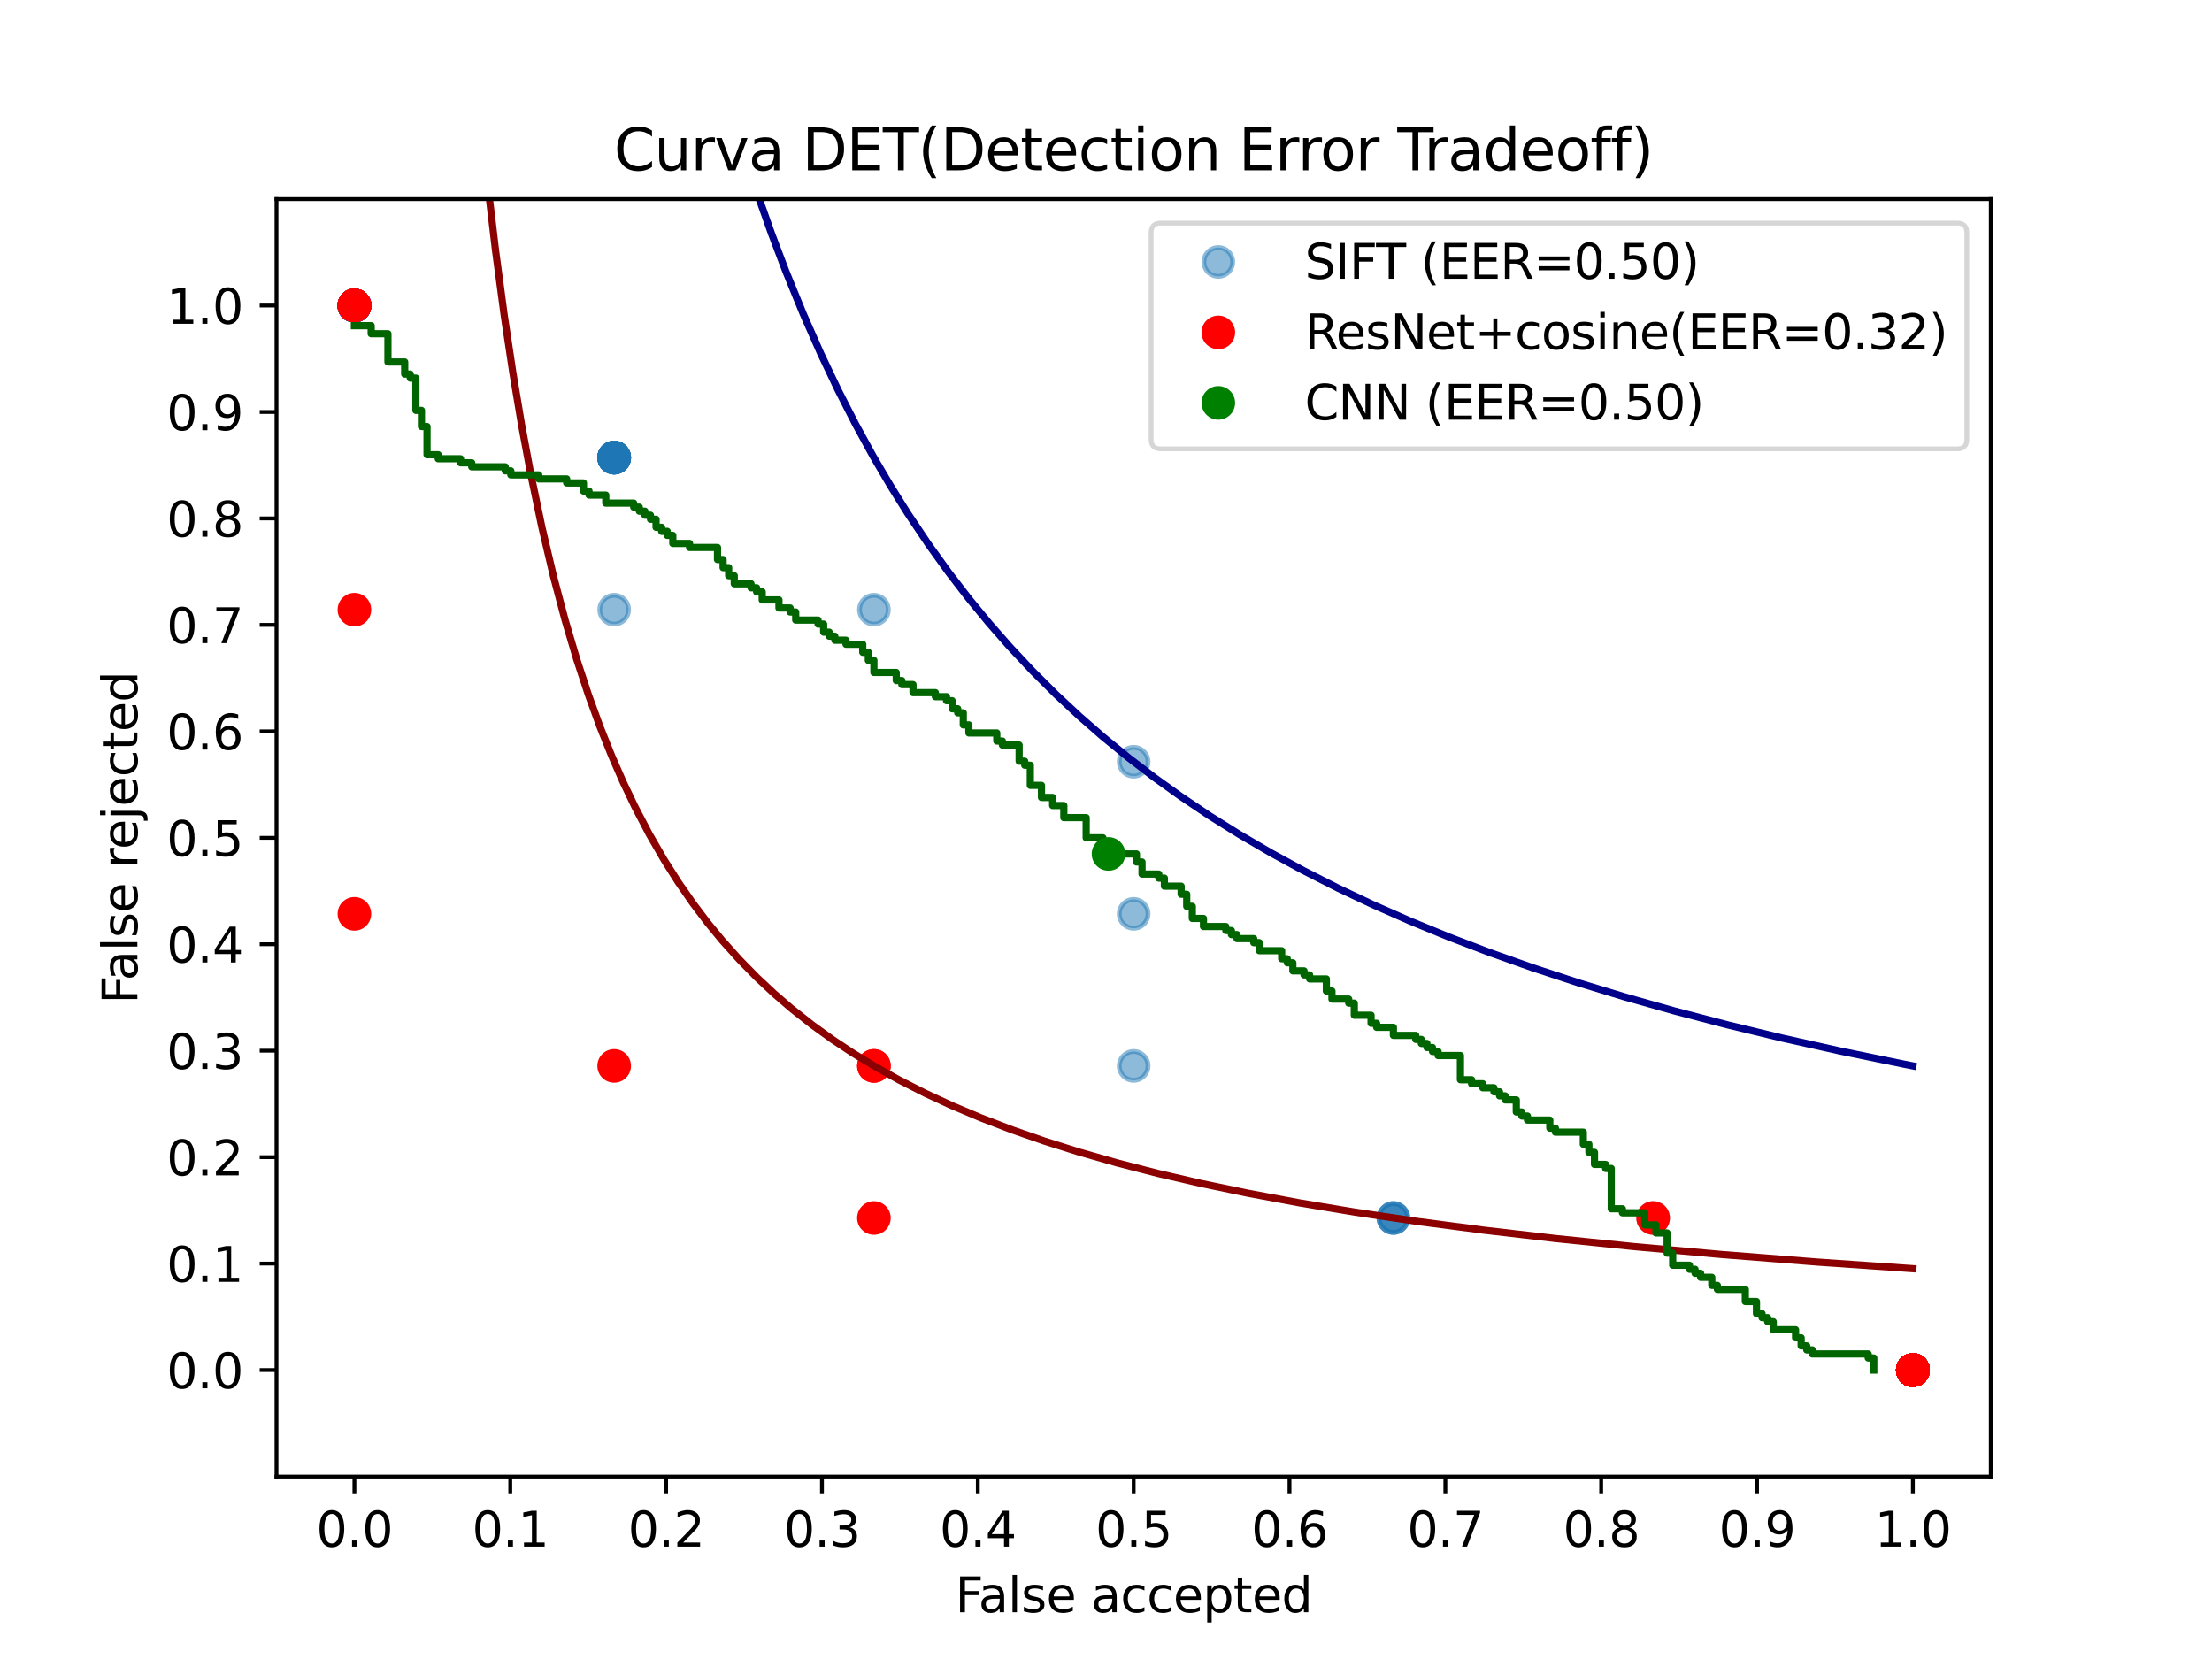 <?xml version="1.0" encoding="utf-8" standalone="no"?>
<!DOCTYPE svg PUBLIC "-//W3C//DTD SVG 1.1//EN"
  "http://www.w3.org/Graphics/SVG/1.1/DTD/svg11.dtd">
<svg xmlns:xlink="http://www.w3.org/1999/xlink" width="460.8pt" height="345.6pt" viewBox="0 0 460.8 345.6" xmlns="http://www.w3.org/2000/svg" version="1.1">
 <defs>
  <style type="text/css">*{stroke-linejoin: round; stroke-linecap: butt}</style>
 </defs>
 <g id="figure_1">
  <g id="patch_1">
   <path d="M 0 345.6 
L 460.8 345.6 
L 460.8 0 
L 0 0 
z
" style="fill: #ffffff"/>
  </g>
  <g id="axes_1">
   <g id="patch_2">
    <path d="M 57.6 307.584 
L 414.72 307.584 
L 414.72 41.472 
L 57.6 41.472 
z
" style="fill: #ffffff"/>
   </g>
   <g id="matplotlib.axis_1">
    <g id="xtick_1">
     <g id="line2d_1">
      <defs>
       <path id="m3947ed2977" d="M 0 0 
L 0 3.5 
" style="stroke: #000000; stroke-width: 0.8"/>
      </defs>
      <g>
       <use xlink:href="#m3947ed2977" x="73.833" y="307.584" style="stroke: #000000; stroke-width: 0.8"/>
      </g>
     </g>
     <g id="text_1">
      <!-- 0.0 -->
      <g transform="translate(65.881 322.182) scale(0.1 -0.1)">
       <defs>
        <path id="DejaVuSans-30" d="M 2034 4250 
Q 1547 4250 1301 3770 
Q 1056 3291 1056 2328 
Q 1056 1369 1301 889 
Q 1547 409 2034 409 
Q 2525 409 2770 889 
Q 3016 1369 3016 2328 
Q 3016 3291 2770 3770 
Q 2525 4250 2034 4250 
z
M 2034 4750 
Q 2819 4750 3233 4129 
Q 3647 3509 3647 2328 
Q 3647 1150 3233 529 
Q 2819 -91 2034 -91 
Q 1250 -91 836 529 
Q 422 1150 422 2328 
Q 422 3509 836 4129 
Q 1250 4750 2034 4750 
z
" transform="scale(0.016)"/>
        <path id="DejaVuSans-2e" d="M 684 794 
L 1344 794 
L 1344 0 
L 684 0 
L 684 794 
z
" transform="scale(0.016)"/>
       </defs>
       <use xlink:href="#DejaVuSans-30"/>
       <use xlink:href="#DejaVuSans-2e" x="63.623"/>
       <use xlink:href="#DejaVuSans-30" x="95.41"/>
      </g>
     </g>
    </g>
    <g id="xtick_2">
     <g id="line2d_2">
      <g>
       <use xlink:href="#m3947ed2977" x="106.298" y="307.584" style="stroke: #000000; stroke-width: 0.8"/>
      </g>
     </g>
     <g id="text_2">
      <!-- 0.1 -->
      <g transform="translate(98.347 322.182) scale(0.1 -0.1)">
       <defs>
        <path id="DejaVuSans-31" d="M 794 531 
L 1825 531 
L 1825 4091 
L 703 3866 
L 703 4441 
L 1819 4666 
L 2450 4666 
L 2450 531 
L 3481 531 
L 3481 0 
L 794 0 
L 794 531 
z
" transform="scale(0.016)"/>
       </defs>
       <use xlink:href="#DejaVuSans-30"/>
       <use xlink:href="#DejaVuSans-2e" x="63.623"/>
       <use xlink:href="#DejaVuSans-31" x="95.41"/>
      </g>
     </g>
    </g>
    <g id="xtick_3">
     <g id="line2d_3">
      <g>
       <use xlink:href="#m3947ed2977" x="138.764" y="307.584" style="stroke: #000000; stroke-width: 0.8"/>
      </g>
     </g>
     <g id="text_3">
      <!-- 0.2 -->
      <g transform="translate(130.812 322.182) scale(0.1 -0.1)">
       <defs>
        <path id="DejaVuSans-32" d="M 1228 531 
L 3431 531 
L 3431 0 
L 469 0 
L 469 531 
Q 828 903 1448 1529 
Q 2069 2156 2228 2338 
Q 2531 2678 2651 2914 
Q 2772 3150 2772 3378 
Q 2772 3750 2511 3984 
Q 2250 4219 1831 4219 
Q 1534 4219 1204 4116 
Q 875 4013 500 3803 
L 500 4441 
Q 881 4594 1212 4672 
Q 1544 4750 1819 4750 
Q 2544 4750 2975 4387 
Q 3406 4025 3406 3419 
Q 3406 3131 3298 2873 
Q 3191 2616 2906 2266 
Q 2828 2175 2409 1742 
Q 1991 1309 1228 531 
z
" transform="scale(0.016)"/>
       </defs>
       <use xlink:href="#DejaVuSans-30"/>
       <use xlink:href="#DejaVuSans-2e" x="63.623"/>
       <use xlink:href="#DejaVuSans-32" x="95.41"/>
      </g>
     </g>
    </g>
    <g id="xtick_4">
     <g id="line2d_4">
      <g>
       <use xlink:href="#m3947ed2977" x="171.229" y="307.584" style="stroke: #000000; stroke-width: 0.8"/>
      </g>
     </g>
     <g id="text_4">
      <!-- 0.3 -->
      <g transform="translate(163.278 322.182) scale(0.1 -0.1)">
       <defs>
        <path id="DejaVuSans-33" d="M 2597 2516 
Q 3050 2419 3304 2112 
Q 3559 1806 3559 1356 
Q 3559 666 3084 287 
Q 2609 -91 1734 -91 
Q 1441 -91 1130 -33 
Q 819 25 488 141 
L 488 750 
Q 750 597 1062 519 
Q 1375 441 1716 441 
Q 2309 441 2620 675 
Q 2931 909 2931 1356 
Q 2931 1769 2642 2001 
Q 2353 2234 1838 2234 
L 1294 2234 
L 1294 2753 
L 1863 2753 
Q 2328 2753 2575 2939 
Q 2822 3125 2822 3475 
Q 2822 3834 2567 4026 
Q 2313 4219 1838 4219 
Q 1578 4219 1281 4162 
Q 984 4106 628 3988 
L 628 4550 
Q 988 4650 1302 4700 
Q 1616 4750 1894 4750 
Q 2613 4750 3031 4423 
Q 3450 4097 3450 3541 
Q 3450 3153 3228 2886 
Q 3006 2619 2597 2516 
z
" transform="scale(0.016)"/>
       </defs>
       <use xlink:href="#DejaVuSans-30"/>
       <use xlink:href="#DejaVuSans-2e" x="63.623"/>
       <use xlink:href="#DejaVuSans-33" x="95.41"/>
      </g>
     </g>
    </g>
    <g id="xtick_5">
     <g id="line2d_5">
      <g>
       <use xlink:href="#m3947ed2977" x="203.695" y="307.584" style="stroke: #000000; stroke-width: 0.8"/>
      </g>
     </g>
     <g id="text_5">
      <!-- 0.4 -->
      <g transform="translate(195.743 322.182) scale(0.1 -0.1)">
       <defs>
        <path id="DejaVuSans-34" d="M 2419 4116 
L 825 1625 
L 2419 1625 
L 2419 4116 
z
M 2253 4666 
L 3047 4666 
L 3047 1625 
L 3713 1625 
L 3713 1100 
L 3047 1100 
L 3047 0 
L 2419 0 
L 2419 1100 
L 313 1100 
L 313 1709 
L 2253 4666 
z
" transform="scale(0.016)"/>
       </defs>
       <use xlink:href="#DejaVuSans-30"/>
       <use xlink:href="#DejaVuSans-2e" x="63.623"/>
       <use xlink:href="#DejaVuSans-34" x="95.41"/>
      </g>
     </g>
    </g>
    <g id="xtick_6">
     <g id="line2d_6">
      <g>
       <use xlink:href="#m3947ed2977" x="236.16" y="307.584" style="stroke: #000000; stroke-width: 0.8"/>
      </g>
     </g>
     <g id="text_6">
      <!-- 0.5 -->
      <g transform="translate(228.208 322.182) scale(0.1 -0.1)">
       <defs>
        <path id="DejaVuSans-35" d="M 691 4666 
L 3169 4666 
L 3169 4134 
L 1269 4134 
L 1269 2991 
Q 1406 3038 1543 3061 
Q 1681 3084 1819 3084 
Q 2600 3084 3056 2656 
Q 3513 2228 3513 1497 
Q 3513 744 3044 326 
Q 2575 -91 1722 -91 
Q 1428 -91 1123 -41 
Q 819 9 494 109 
L 494 744 
Q 775 591 1075 516 
Q 1375 441 1709 441 
Q 2250 441 2565 725 
Q 2881 1009 2881 1497 
Q 2881 1984 2565 2268 
Q 2250 2553 1709 2553 
Q 1456 2553 1204 2497 
Q 953 2441 691 2322 
L 691 4666 
z
" transform="scale(0.016)"/>
       </defs>
       <use xlink:href="#DejaVuSans-30"/>
       <use xlink:href="#DejaVuSans-2e" x="63.623"/>
       <use xlink:href="#DejaVuSans-35" x="95.41"/>
      </g>
     </g>
    </g>
    <g id="xtick_7">
     <g id="line2d_7">
      <g>
       <use xlink:href="#m3947ed2977" x="268.625" y="307.584" style="stroke: #000000; stroke-width: 0.8"/>
      </g>
     </g>
     <g id="text_7">
      <!-- 0.6 -->
      <g transform="translate(260.674 322.182) scale(0.1 -0.1)">
       <defs>
        <path id="DejaVuSans-36" d="M 2113 2584 
Q 1688 2584 1439 2293 
Q 1191 2003 1191 1497 
Q 1191 994 1439 701 
Q 1688 409 2113 409 
Q 2538 409 2786 701 
Q 3034 994 3034 1497 
Q 3034 2003 2786 2293 
Q 2538 2584 2113 2584 
z
M 3366 4563 
L 3366 3988 
Q 3128 4100 2886 4159 
Q 2644 4219 2406 4219 
Q 1781 4219 1451 3797 
Q 1122 3375 1075 2522 
Q 1259 2794 1537 2939 
Q 1816 3084 2150 3084 
Q 2853 3084 3261 2657 
Q 3669 2231 3669 1497 
Q 3669 778 3244 343 
Q 2819 -91 2113 -91 
Q 1303 -91 875 529 
Q 447 1150 447 2328 
Q 447 3434 972 4092 
Q 1497 4750 2381 4750 
Q 2619 4750 2861 4703 
Q 3103 4656 3366 4563 
z
" transform="scale(0.016)"/>
       </defs>
       <use xlink:href="#DejaVuSans-30"/>
       <use xlink:href="#DejaVuSans-2e" x="63.623"/>
       <use xlink:href="#DejaVuSans-36" x="95.41"/>
      </g>
     </g>
    </g>
    <g id="xtick_8">
     <g id="line2d_8">
      <g>
       <use xlink:href="#m3947ed2977" x="301.091" y="307.584" style="stroke: #000000; stroke-width: 0.8"/>
      </g>
     </g>
     <g id="text_8">
      <!-- 0.7 -->
      <g transform="translate(293.139 322.182) scale(0.1 -0.1)">
       <defs>
        <path id="DejaVuSans-37" d="M 525 4666 
L 3525 4666 
L 3525 4397 
L 1831 0 
L 1172 0 
L 2766 4134 
L 525 4134 
L 525 4666 
z
" transform="scale(0.016)"/>
       </defs>
       <use xlink:href="#DejaVuSans-30"/>
       <use xlink:href="#DejaVuSans-2e" x="63.623"/>
       <use xlink:href="#DejaVuSans-37" x="95.41"/>
      </g>
     </g>
    </g>
    <g id="xtick_9">
     <g id="line2d_9">
      <g>
       <use xlink:href="#m3947ed2977" x="333.556" y="307.584" style="stroke: #000000; stroke-width: 0.8"/>
      </g>
     </g>
     <g id="text_9">
      <!-- 0.8 -->
      <g transform="translate(325.605 322.182) scale(0.1 -0.1)">
       <defs>
        <path id="DejaVuSans-38" d="M 2034 2216 
Q 1584 2216 1326 1975 
Q 1069 1734 1069 1313 
Q 1069 891 1326 650 
Q 1584 409 2034 409 
Q 2484 409 2743 651 
Q 3003 894 3003 1313 
Q 3003 1734 2745 1975 
Q 2488 2216 2034 2216 
z
M 1403 2484 
Q 997 2584 770 2862 
Q 544 3141 544 3541 
Q 544 4100 942 4425 
Q 1341 4750 2034 4750 
Q 2731 4750 3128 4425 
Q 3525 4100 3525 3541 
Q 3525 3141 3298 2862 
Q 3072 2584 2669 2484 
Q 3125 2378 3379 2068 
Q 3634 1759 3634 1313 
Q 3634 634 3220 271 
Q 2806 -91 2034 -91 
Q 1263 -91 848 271 
Q 434 634 434 1313 
Q 434 1759 690 2068 
Q 947 2378 1403 2484 
z
M 1172 3481 
Q 1172 3119 1398 2916 
Q 1625 2713 2034 2713 
Q 2441 2713 2670 2916 
Q 2900 3119 2900 3481 
Q 2900 3844 2670 4047 
Q 2441 4250 2034 4250 
Q 1625 4250 1398 4047 
Q 1172 3844 1172 3481 
z
" transform="scale(0.016)"/>
       </defs>
       <use xlink:href="#DejaVuSans-30"/>
       <use xlink:href="#DejaVuSans-2e" x="63.623"/>
       <use xlink:href="#DejaVuSans-38" x="95.41"/>
      </g>
     </g>
    </g>
    <g id="xtick_10">
     <g id="line2d_10">
      <g>
       <use xlink:href="#m3947ed2977" x="366.022" y="307.584" style="stroke: #000000; stroke-width: 0.8"/>
      </g>
     </g>
     <g id="text_10">
      <!-- 0.9 -->
      <g transform="translate(358.07 322.182) scale(0.1 -0.1)">
       <defs>
        <path id="DejaVuSans-39" d="M 703 97 
L 703 672 
Q 941 559 1184 500 
Q 1428 441 1663 441 
Q 2288 441 2617 861 
Q 2947 1281 2994 2138 
Q 2813 1869 2534 1725 
Q 2256 1581 1919 1581 
Q 1219 1581 811 2004 
Q 403 2428 403 3163 
Q 403 3881 828 4315 
Q 1253 4750 1959 4750 
Q 2769 4750 3195 4129 
Q 3622 3509 3622 2328 
Q 3622 1225 3098 567 
Q 2575 -91 1691 -91 
Q 1453 -91 1209 -44 
Q 966 3 703 97 
z
M 1959 2075 
Q 2384 2075 2632 2365 
Q 2881 2656 2881 3163 
Q 2881 3666 2632 3958 
Q 2384 4250 1959 4250 
Q 1534 4250 1286 3958 
Q 1038 3666 1038 3163 
Q 1038 2656 1286 2365 
Q 1534 2075 1959 2075 
z
" transform="scale(0.016)"/>
       </defs>
       <use xlink:href="#DejaVuSans-30"/>
       <use xlink:href="#DejaVuSans-2e" x="63.623"/>
       <use xlink:href="#DejaVuSans-39" x="95.41"/>
      </g>
     </g>
    </g>
    <g id="xtick_11">
     <g id="line2d_11">
      <g>
       <use xlink:href="#m3947ed2977" x="398.487" y="307.584" style="stroke: #000000; stroke-width: 0.8"/>
      </g>
     </g>
     <g id="text_11">
      <!-- 1.0 -->
      <g transform="translate(390.536 322.182) scale(0.1 -0.1)">
       <use xlink:href="#DejaVuSans-31"/>
       <use xlink:href="#DejaVuSans-2e" x="63.623"/>
       <use xlink:href="#DejaVuSans-30" x="95.41"/>
      </g>
     </g>
    </g>
    <g id="text_12">
     <!-- False accepted -->
     <g transform="translate(198.993 335.861) scale(0.1 -0.1)">
      <defs>
       <path id="DejaVuSans-46" d="M 628 4666 
L 3309 4666 
L 3309 4134 
L 1259 4134 
L 1259 2759 
L 3109 2759 
L 3109 2228 
L 1259 2228 
L 1259 0 
L 628 0 
L 628 4666 
z
" transform="scale(0.016)"/>
       <path id="DejaVuSans-61" d="M 2194 1759 
Q 1497 1759 1228 1600 
Q 959 1441 959 1056 
Q 959 750 1161 570 
Q 1363 391 1709 391 
Q 2188 391 2477 730 
Q 2766 1069 2766 1631 
L 2766 1759 
L 2194 1759 
z
M 3341 1997 
L 3341 0 
L 2766 0 
L 2766 531 
Q 2569 213 2275 61 
Q 1981 -91 1556 -91 
Q 1019 -91 701 211 
Q 384 513 384 1019 
Q 384 1609 779 1909 
Q 1175 2209 1959 2209 
L 2766 2209 
L 2766 2266 
Q 2766 2663 2505 2880 
Q 2244 3097 1772 3097 
Q 1472 3097 1187 3025 
Q 903 2953 641 2809 
L 641 3341 
Q 956 3463 1253 3523 
Q 1550 3584 1831 3584 
Q 2591 3584 2966 3190 
Q 3341 2797 3341 1997 
z
" transform="scale(0.016)"/>
       <path id="DejaVuSans-6c" d="M 603 4863 
L 1178 4863 
L 1178 0 
L 603 0 
L 603 4863 
z
" transform="scale(0.016)"/>
       <path id="DejaVuSans-73" d="M 2834 3397 
L 2834 2853 
Q 2591 2978 2328 3040 
Q 2066 3103 1784 3103 
Q 1356 3103 1142 2972 
Q 928 2841 928 2578 
Q 928 2378 1081 2264 
Q 1234 2150 1697 2047 
L 1894 2003 
Q 2506 1872 2764 1633 
Q 3022 1394 3022 966 
Q 3022 478 2636 193 
Q 2250 -91 1575 -91 
Q 1294 -91 989 -36 
Q 684 19 347 128 
L 347 722 
Q 666 556 975 473 
Q 1284 391 1588 391 
Q 1994 391 2212 530 
Q 2431 669 2431 922 
Q 2431 1156 2273 1281 
Q 2116 1406 1581 1522 
L 1381 1569 
Q 847 1681 609 1914 
Q 372 2147 372 2553 
Q 372 3047 722 3315 
Q 1072 3584 1716 3584 
Q 2034 3584 2315 3537 
Q 2597 3491 2834 3397 
z
" transform="scale(0.016)"/>
       <path id="DejaVuSans-65" d="M 3597 1894 
L 3597 1613 
L 953 1613 
Q 991 1019 1311 708 
Q 1631 397 2203 397 
Q 2534 397 2845 478 
Q 3156 559 3463 722 
L 3463 178 
Q 3153 47 2828 -22 
Q 2503 -91 2169 -91 
Q 1331 -91 842 396 
Q 353 884 353 1716 
Q 353 2575 817 3079 
Q 1281 3584 2069 3584 
Q 2775 3584 3186 3129 
Q 3597 2675 3597 1894 
z
M 3022 2063 
Q 3016 2534 2758 2815 
Q 2500 3097 2075 3097 
Q 1594 3097 1305 2825 
Q 1016 2553 972 2059 
L 3022 2063 
z
" transform="scale(0.016)"/>
       <path id="DejaVuSans-20" transform="scale(0.016)"/>
       <path id="DejaVuSans-63" d="M 3122 3366 
L 3122 2828 
Q 2878 2963 2633 3030 
Q 2388 3097 2138 3097 
Q 1578 3097 1268 2742 
Q 959 2388 959 1747 
Q 959 1106 1268 751 
Q 1578 397 2138 397 
Q 2388 397 2633 464 
Q 2878 531 3122 666 
L 3122 134 
Q 2881 22 2623 -34 
Q 2366 -91 2075 -91 
Q 1284 -91 818 406 
Q 353 903 353 1747 
Q 353 2603 823 3093 
Q 1294 3584 2113 3584 
Q 2378 3584 2631 3529 
Q 2884 3475 3122 3366 
z
" transform="scale(0.016)"/>
       <path id="DejaVuSans-70" d="M 1159 525 
L 1159 -1331 
L 581 -1331 
L 581 3500 
L 1159 3500 
L 1159 2969 
Q 1341 3281 1617 3432 
Q 1894 3584 2278 3584 
Q 2916 3584 3314 3078 
Q 3713 2572 3713 1747 
Q 3713 922 3314 415 
Q 2916 -91 2278 -91 
Q 1894 -91 1617 61 
Q 1341 213 1159 525 
z
M 3116 1747 
Q 3116 2381 2855 2742 
Q 2594 3103 2138 3103 
Q 1681 3103 1420 2742 
Q 1159 2381 1159 1747 
Q 1159 1113 1420 752 
Q 1681 391 2138 391 
Q 2594 391 2855 752 
Q 3116 1113 3116 1747 
z
" transform="scale(0.016)"/>
       <path id="DejaVuSans-74" d="M 1172 4494 
L 1172 3500 
L 2356 3500 
L 2356 3053 
L 1172 3053 
L 1172 1153 
Q 1172 725 1289 603 
Q 1406 481 1766 481 
L 2356 481 
L 2356 0 
L 1766 0 
Q 1100 0 847 248 
Q 594 497 594 1153 
L 594 3053 
L 172 3053 
L 172 3500 
L 594 3500 
L 594 4494 
L 1172 4494 
z
" transform="scale(0.016)"/>
       <path id="DejaVuSans-64" d="M 2906 2969 
L 2906 4863 
L 3481 4863 
L 3481 0 
L 2906 0 
L 2906 525 
Q 2725 213 2448 61 
Q 2172 -91 1784 -91 
Q 1150 -91 751 415 
Q 353 922 353 1747 
Q 353 2572 751 3078 
Q 1150 3584 1784 3584 
Q 2172 3584 2448 3432 
Q 2725 3281 2906 2969 
z
M 947 1747 
Q 947 1113 1208 752 
Q 1469 391 1925 391 
Q 2381 391 2643 752 
Q 2906 1113 2906 1747 
Q 2906 2381 2643 2742 
Q 2381 3103 1925 3103 
Q 1469 3103 1208 2742 
Q 947 2381 947 1747 
z
" transform="scale(0.016)"/>
      </defs>
      <use xlink:href="#DejaVuSans-46"/>
      <use xlink:href="#DejaVuSans-61" x="48.395"/>
      <use xlink:href="#DejaVuSans-6c" x="109.674"/>
      <use xlink:href="#DejaVuSans-73" x="137.457"/>
      <use xlink:href="#DejaVuSans-65" x="189.557"/>
      <use xlink:href="#DejaVuSans-20" x="251.08"/>
      <use xlink:href="#DejaVuSans-61" x="282.867"/>
      <use xlink:href="#DejaVuSans-63" x="344.146"/>
      <use xlink:href="#DejaVuSans-63" x="399.127"/>
      <use xlink:href="#DejaVuSans-65" x="454.107"/>
      <use xlink:href="#DejaVuSans-70" x="515.631"/>
      <use xlink:href="#DejaVuSans-74" x="579.107"/>
      <use xlink:href="#DejaVuSans-65" x="618.316"/>
      <use xlink:href="#DejaVuSans-64" x="679.84"/>
     </g>
    </g>
   </g>
   <g id="matplotlib.axis_2">
    <g id="ytick_1">
     <g id="line2d_12">
      <defs>
       <path id="mae101a291d" d="M 0 0 
L -3.5 0 
" style="stroke: #000000; stroke-width: 0.8"/>
      </defs>
      <g>
       <use xlink:href="#mae101a291d" x="57.6" y="285.408" style="stroke: #000000; stroke-width: 0.8"/>
      </g>
     </g>
     <g id="text_13">
      <!-- 0.0 -->
      <g transform="translate(34.697 289.207) scale(0.1 -0.1)">
       <use xlink:href="#DejaVuSans-30"/>
       <use xlink:href="#DejaVuSans-2e" x="63.623"/>
       <use xlink:href="#DejaVuSans-30" x="95.41"/>
      </g>
     </g>
    </g>
    <g id="ytick_2">
     <g id="line2d_13">
      <g>
       <use xlink:href="#mae101a291d" x="57.6" y="263.232" style="stroke: #000000; stroke-width: 0.8"/>
      </g>
     </g>
     <g id="text_14">
      <!-- 0.1 -->
      <g transform="translate(34.697 267.031) scale(0.1 -0.1)">
       <use xlink:href="#DejaVuSans-30"/>
       <use xlink:href="#DejaVuSans-2e" x="63.623"/>
       <use xlink:href="#DejaVuSans-31" x="95.41"/>
      </g>
     </g>
    </g>
    <g id="ytick_3">
     <g id="line2d_14">
      <g>
       <use xlink:href="#mae101a291d" x="57.6" y="241.056" style="stroke: #000000; stroke-width: 0.8"/>
      </g>
     </g>
     <g id="text_15">
      <!-- 0.2 -->
      <g transform="translate(34.697 244.855) scale(0.1 -0.1)">
       <use xlink:href="#DejaVuSans-30"/>
       <use xlink:href="#DejaVuSans-2e" x="63.623"/>
       <use xlink:href="#DejaVuSans-32" x="95.41"/>
      </g>
     </g>
    </g>
    <g id="ytick_4">
     <g id="line2d_15">
      <g>
       <use xlink:href="#mae101a291d" x="57.6" y="218.88" style="stroke: #000000; stroke-width: 0.8"/>
      </g>
     </g>
     <g id="text_16">
      <!-- 0.3 -->
      <g transform="translate(34.697 222.679) scale(0.1 -0.1)">
       <use xlink:href="#DejaVuSans-30"/>
       <use xlink:href="#DejaVuSans-2e" x="63.623"/>
       <use xlink:href="#DejaVuSans-33" x="95.41"/>
      </g>
     </g>
    </g>
    <g id="ytick_5">
     <g id="line2d_16">
      <g>
       <use xlink:href="#mae101a291d" x="57.6" y="196.704" style="stroke: #000000; stroke-width: 0.8"/>
      </g>
     </g>
     <g id="text_17">
      <!-- 0.4 -->
      <g transform="translate(34.697 200.503) scale(0.1 -0.1)">
       <use xlink:href="#DejaVuSans-30"/>
       <use xlink:href="#DejaVuSans-2e" x="63.623"/>
       <use xlink:href="#DejaVuSans-34" x="95.41"/>
      </g>
     </g>
    </g>
    <g id="ytick_6">
     <g id="line2d_17">
      <g>
       <use xlink:href="#mae101a291d" x="57.6" y="174.528" style="stroke: #000000; stroke-width: 0.8"/>
      </g>
     </g>
     <g id="text_18">
      <!-- 0.5 -->
      <g transform="translate(34.697 178.327) scale(0.1 -0.1)">
       <use xlink:href="#DejaVuSans-30"/>
       <use xlink:href="#DejaVuSans-2e" x="63.623"/>
       <use xlink:href="#DejaVuSans-35" x="95.41"/>
      </g>
     </g>
    </g>
    <g id="ytick_7">
     <g id="line2d_18">
      <g>
       <use xlink:href="#mae101a291d" x="57.6" y="152.352" style="stroke: #000000; stroke-width: 0.8"/>
      </g>
     </g>
     <g id="text_19">
      <!-- 0.6 -->
      <g transform="translate(34.697 156.151) scale(0.1 -0.1)">
       <use xlink:href="#DejaVuSans-30"/>
       <use xlink:href="#DejaVuSans-2e" x="63.623"/>
       <use xlink:href="#DejaVuSans-36" x="95.41"/>
      </g>
     </g>
    </g>
    <g id="ytick_8">
     <g id="line2d_19">
      <g>
       <use xlink:href="#mae101a291d" x="57.6" y="130.176" style="stroke: #000000; stroke-width: 0.8"/>
      </g>
     </g>
     <g id="text_20">
      <!-- 0.7 -->
      <g transform="translate(34.697 133.975) scale(0.1 -0.1)">
       <use xlink:href="#DejaVuSans-30"/>
       <use xlink:href="#DejaVuSans-2e" x="63.623"/>
       <use xlink:href="#DejaVuSans-37" x="95.41"/>
      </g>
     </g>
    </g>
    <g id="ytick_9">
     <g id="line2d_20">
      <g>
       <use xlink:href="#mae101a291d" x="57.6" y="108" style="stroke: #000000; stroke-width: 0.8"/>
      </g>
     </g>
     <g id="text_21">
      <!-- 0.8 -->
      <g transform="translate(34.697 111.799) scale(0.1 -0.1)">
       <use xlink:href="#DejaVuSans-30"/>
       <use xlink:href="#DejaVuSans-2e" x="63.623"/>
       <use xlink:href="#DejaVuSans-38" x="95.41"/>
      </g>
     </g>
    </g>
    <g id="ytick_10">
     <g id="line2d_21">
      <g>
       <use xlink:href="#mae101a291d" x="57.6" y="85.824" style="stroke: #000000; stroke-width: 0.8"/>
      </g>
     </g>
     <g id="text_22">
      <!-- 0.9 -->
      <g transform="translate(34.697 89.623) scale(0.1 -0.1)">
       <use xlink:href="#DejaVuSans-30"/>
       <use xlink:href="#DejaVuSans-2e" x="63.623"/>
       <use xlink:href="#DejaVuSans-39" x="95.41"/>
      </g>
     </g>
    </g>
    <g id="ytick_11">
     <g id="line2d_22">
      <g>
       <use xlink:href="#mae101a291d" x="57.6" y="63.648" style="stroke: #000000; stroke-width: 0.8"/>
      </g>
     </g>
     <g id="text_23">
      <!-- 1.0 -->
      <g transform="translate(34.697 67.447) scale(0.1 -0.1)">
       <use xlink:href="#DejaVuSans-31"/>
       <use xlink:href="#DejaVuSans-2e" x="63.623"/>
       <use xlink:href="#DejaVuSans-30" x="95.41"/>
      </g>
     </g>
    </g>
    <g id="text_24">
     <!-- False rejected -->
     <g transform="translate(28.617 209.116) rotate(-90) scale(0.1 -0.1)">
      <defs>
       <path id="DejaVuSans-72" d="M 2631 2963 
Q 2534 3019 2420 3045 
Q 2306 3072 2169 3072 
Q 1681 3072 1420 2755 
Q 1159 2438 1159 1844 
L 1159 0 
L 581 0 
L 581 3500 
L 1159 3500 
L 1159 2956 
Q 1341 3275 1631 3429 
Q 1922 3584 2338 3584 
Q 2397 3584 2469 3576 
Q 2541 3569 2628 3553 
L 2631 2963 
z
" transform="scale(0.016)"/>
       <path id="DejaVuSans-6a" d="M 603 3500 
L 1178 3500 
L 1178 -63 
Q 1178 -731 923 -1031 
Q 669 -1331 103 -1331 
L -116 -1331 
L -116 -844 
L 38 -844 
Q 366 -844 484 -692 
Q 603 -541 603 -63 
L 603 3500 
z
M 603 4863 
L 1178 4863 
L 1178 4134 
L 603 4134 
L 603 4863 
z
" transform="scale(0.016)"/>
      </defs>
      <use xlink:href="#DejaVuSans-46"/>
      <use xlink:href="#DejaVuSans-61" x="48.395"/>
      <use xlink:href="#DejaVuSans-6c" x="109.674"/>
      <use xlink:href="#DejaVuSans-73" x="137.457"/>
      <use xlink:href="#DejaVuSans-65" x="189.557"/>
      <use xlink:href="#DejaVuSans-20" x="251.08"/>
      <use xlink:href="#DejaVuSans-72" x="282.867"/>
      <use xlink:href="#DejaVuSans-65" x="321.73"/>
      <use xlink:href="#DejaVuSans-6a" x="383.254"/>
      <use xlink:href="#DejaVuSans-65" x="411.037"/>
      <use xlink:href="#DejaVuSans-63" x="472.561"/>
      <use xlink:href="#DejaVuSans-74" x="527.541"/>
      <use xlink:href="#DejaVuSans-65" x="566.75"/>
      <use xlink:href="#DejaVuSans-64" x="628.273"/>
     </g>
    </g>
   </g>
   <g id="line2d_23">
    <defs>
     <path id="m1a648e88dc" d="M 0 3 
C 0.796 3 1.559 2.684 2.121 2.121 
C 2.684 1.559 3 0.796 3 0 
C 3 -0.796 2.684 -1.559 2.121 -2.121 
C 1.559 -2.684 0.796 -3 0 -3 
C -0.796 -3 -1.559 -2.684 -2.121 -2.121 
C -2.684 -1.559 -3 -0.796 -3 0 
C -3 0.796 -2.684 1.559 -2.121 2.121 
C -1.559 2.684 -0.796 3 0 3 
z
" style="stroke: #1f77b4; stroke-opacity: 0.5"/>
    </defs>
    <g clip-path="url(#padf4141526)">
     <use xlink:href="#m1a648e88dc" x="73.833" y="63.648" style="fill: #1f77b4; fill-opacity: 0.5; stroke: #1f77b4; stroke-opacity: 0.5"/>
     <use xlink:href="#m1a648e88dc" x="73.833" y="63.648" style="fill: #1f77b4; fill-opacity: 0.5; stroke: #1f77b4; stroke-opacity: 0.5"/>
     <use xlink:href="#m1a648e88dc" x="73.833" y="63.648" style="fill: #1f77b4; fill-opacity: 0.5; stroke: #1f77b4; stroke-opacity: 0.5"/>
     <use xlink:href="#m1a648e88dc" x="73.833" y="63.648" style="fill: #1f77b4; fill-opacity: 0.5; stroke: #1f77b4; stroke-opacity: 0.5"/>
     <use xlink:href="#m1a648e88dc" x="73.833" y="63.648" style="fill: #1f77b4; fill-opacity: 0.5; stroke: #1f77b4; stroke-opacity: 0.5"/>
     <use xlink:href="#m1a648e88dc" x="73.833" y="63.648" style="fill: #1f77b4; fill-opacity: 0.5; stroke: #1f77b4; stroke-opacity: 0.5"/>
     <use xlink:href="#m1a648e88dc" x="73.833" y="63.648" style="fill: #1f77b4; fill-opacity: 0.5; stroke: #1f77b4; stroke-opacity: 0.5"/>
     <use xlink:href="#m1a648e88dc" x="73.833" y="63.648" style="fill: #1f77b4; fill-opacity: 0.5; stroke: #1f77b4; stroke-opacity: 0.5"/>
     <use xlink:href="#m1a648e88dc" x="73.833" y="63.648" style="fill: #1f77b4; fill-opacity: 0.5; stroke: #1f77b4; stroke-opacity: 0.5"/>
     <use xlink:href="#m1a648e88dc" x="73.833" y="63.648" style="fill: #1f77b4; fill-opacity: 0.5; stroke: #1f77b4; stroke-opacity: 0.5"/>
     <use xlink:href="#m1a648e88dc" x="73.833" y="63.648" style="fill: #1f77b4; fill-opacity: 0.5; stroke: #1f77b4; stroke-opacity: 0.5"/>
     <use xlink:href="#m1a648e88dc" x="73.833" y="63.648" style="fill: #1f77b4; fill-opacity: 0.5; stroke: #1f77b4; stroke-opacity: 0.5"/>
     <use xlink:href="#m1a648e88dc" x="73.833" y="63.648" style="fill: #1f77b4; fill-opacity: 0.5; stroke: #1f77b4; stroke-opacity: 0.5"/>
     <use xlink:href="#m1a648e88dc" x="73.833" y="63.648" style="fill: #1f77b4; fill-opacity: 0.5; stroke: #1f77b4; stroke-opacity: 0.5"/>
     <use xlink:href="#m1a648e88dc" x="73.833" y="63.648" style="fill: #1f77b4; fill-opacity: 0.5; stroke: #1f77b4; stroke-opacity: 0.5"/>
     <use xlink:href="#m1a648e88dc" x="73.833" y="63.648" style="fill: #1f77b4; fill-opacity: 0.5; stroke: #1f77b4; stroke-opacity: 0.5"/>
     <use xlink:href="#m1a648e88dc" x="73.833" y="63.648" style="fill: #1f77b4; fill-opacity: 0.5; stroke: #1f77b4; stroke-opacity: 0.5"/>
     <use xlink:href="#m1a648e88dc" x="73.833" y="63.648" style="fill: #1f77b4; fill-opacity: 0.5; stroke: #1f77b4; stroke-opacity: 0.5"/>
     <use xlink:href="#m1a648e88dc" x="73.833" y="63.648" style="fill: #1f77b4; fill-opacity: 0.5; stroke: #1f77b4; stroke-opacity: 0.5"/>
     <use xlink:href="#m1a648e88dc" x="73.833" y="63.648" style="fill: #1f77b4; fill-opacity: 0.5; stroke: #1f77b4; stroke-opacity: 0.5"/>
     <use xlink:href="#m1a648e88dc" x="73.833" y="63.648" style="fill: #1f77b4; fill-opacity: 0.5; stroke: #1f77b4; stroke-opacity: 0.5"/>
     <use xlink:href="#m1a648e88dc" x="73.833" y="63.648" style="fill: #1f77b4; fill-opacity: 0.5; stroke: #1f77b4; stroke-opacity: 0.5"/>
     <use xlink:href="#m1a648e88dc" x="73.833" y="63.648" style="fill: #1f77b4; fill-opacity: 0.5; stroke: #1f77b4; stroke-opacity: 0.5"/>
     <use xlink:href="#m1a648e88dc" x="73.833" y="63.648" style="fill: #1f77b4; fill-opacity: 0.5; stroke: #1f77b4; stroke-opacity: 0.5"/>
     <use xlink:href="#m1a648e88dc" x="73.833" y="63.648" style="fill: #1f77b4; fill-opacity: 0.5; stroke: #1f77b4; stroke-opacity: 0.5"/>
     <use xlink:href="#m1a648e88dc" x="73.833" y="63.648" style="fill: #1f77b4; fill-opacity: 0.5; stroke: #1f77b4; stroke-opacity: 0.5"/>
     <use xlink:href="#m1a648e88dc" x="73.833" y="63.648" style="fill: #1f77b4; fill-opacity: 0.5; stroke: #1f77b4; stroke-opacity: 0.5"/>
     <use xlink:href="#m1a648e88dc" x="73.833" y="63.648" style="fill: #1f77b4; fill-opacity: 0.5; stroke: #1f77b4; stroke-opacity: 0.5"/>
     <use xlink:href="#m1a648e88dc" x="73.833" y="63.648" style="fill: #1f77b4; fill-opacity: 0.5; stroke: #1f77b4; stroke-opacity: 0.5"/>
     <use xlink:href="#m1a648e88dc" x="73.833" y="63.648" style="fill: #1f77b4; fill-opacity: 0.5; stroke: #1f77b4; stroke-opacity: 0.5"/>
     <use xlink:href="#m1a648e88dc" x="73.833" y="63.648" style="fill: #1f77b4; fill-opacity: 0.5; stroke: #1f77b4; stroke-opacity: 0.5"/>
     <use xlink:href="#m1a648e88dc" x="73.833" y="63.648" style="fill: #1f77b4; fill-opacity: 0.5; stroke: #1f77b4; stroke-opacity: 0.5"/>
     <use xlink:href="#m1a648e88dc" x="73.833" y="63.648" style="fill: #1f77b4; fill-opacity: 0.5; stroke: #1f77b4; stroke-opacity: 0.5"/>
     <use xlink:href="#m1a648e88dc" x="73.833" y="63.648" style="fill: #1f77b4; fill-opacity: 0.5; stroke: #1f77b4; stroke-opacity: 0.5"/>
     <use xlink:href="#m1a648e88dc" x="73.833" y="63.648" style="fill: #1f77b4; fill-opacity: 0.5; stroke: #1f77b4; stroke-opacity: 0.5"/>
     <use xlink:href="#m1a648e88dc" x="73.833" y="63.648" style="fill: #1f77b4; fill-opacity: 0.5; stroke: #1f77b4; stroke-opacity: 0.5"/>
     <use xlink:href="#m1a648e88dc" x="73.833" y="63.648" style="fill: #1f77b4; fill-opacity: 0.5; stroke: #1f77b4; stroke-opacity: 0.5"/>
     <use xlink:href="#m1a648e88dc" x="73.833" y="63.648" style="fill: #1f77b4; fill-opacity: 0.5; stroke: #1f77b4; stroke-opacity: 0.5"/>
     <use xlink:href="#m1a648e88dc" x="73.833" y="63.648" style="fill: #1f77b4; fill-opacity: 0.5; stroke: #1f77b4; stroke-opacity: 0.5"/>
     <use xlink:href="#m1a648e88dc" x="73.833" y="63.648" style="fill: #1f77b4; fill-opacity: 0.5; stroke: #1f77b4; stroke-opacity: 0.5"/>
     <use xlink:href="#m1a648e88dc" x="73.833" y="63.648" style="fill: #1f77b4; fill-opacity: 0.5; stroke: #1f77b4; stroke-opacity: 0.5"/>
     <use xlink:href="#m1a648e88dc" x="73.833" y="63.648" style="fill: #1f77b4; fill-opacity: 0.5; stroke: #1f77b4; stroke-opacity: 0.5"/>
     <use xlink:href="#m1a648e88dc" x="73.833" y="63.648" style="fill: #1f77b4; fill-opacity: 0.5; stroke: #1f77b4; stroke-opacity: 0.5"/>
     <use xlink:href="#m1a648e88dc" x="73.833" y="63.648" style="fill: #1f77b4; fill-opacity: 0.5; stroke: #1f77b4; stroke-opacity: 0.5"/>
     <use xlink:href="#m1a648e88dc" x="73.833" y="63.648" style="fill: #1f77b4; fill-opacity: 0.5; stroke: #1f77b4; stroke-opacity: 0.5"/>
     <use xlink:href="#m1a648e88dc" x="73.833" y="63.648" style="fill: #1f77b4; fill-opacity: 0.5; stroke: #1f77b4; stroke-opacity: 0.5"/>
     <use xlink:href="#m1a648e88dc" x="73.833" y="63.648" style="fill: #1f77b4; fill-opacity: 0.5; stroke: #1f77b4; stroke-opacity: 0.5"/>
     <use xlink:href="#m1a648e88dc" x="73.833" y="63.648" style="fill: #1f77b4; fill-opacity: 0.5; stroke: #1f77b4; stroke-opacity: 0.5"/>
     <use xlink:href="#m1a648e88dc" x="73.833" y="63.648" style="fill: #1f77b4; fill-opacity: 0.5; stroke: #1f77b4; stroke-opacity: 0.5"/>
     <use xlink:href="#m1a648e88dc" x="73.833" y="63.648" style="fill: #1f77b4; fill-opacity: 0.5; stroke: #1f77b4; stroke-opacity: 0.5"/>
     <use xlink:href="#m1a648e88dc" x="73.833" y="63.648" style="fill: #1f77b4; fill-opacity: 0.5; stroke: #1f77b4; stroke-opacity: 0.5"/>
     <use xlink:href="#m1a648e88dc" x="73.833" y="63.648" style="fill: #1f77b4; fill-opacity: 0.5; stroke: #1f77b4; stroke-opacity: 0.5"/>
     <use xlink:href="#m1a648e88dc" x="73.833" y="63.648" style="fill: #1f77b4; fill-opacity: 0.5; stroke: #1f77b4; stroke-opacity: 0.5"/>
     <use xlink:href="#m1a648e88dc" x="73.833" y="63.648" style="fill: #1f77b4; fill-opacity: 0.5; stroke: #1f77b4; stroke-opacity: 0.5"/>
     <use xlink:href="#m1a648e88dc" x="73.833" y="63.648" style="fill: #1f77b4; fill-opacity: 0.5; stroke: #1f77b4; stroke-opacity: 0.5"/>
     <use xlink:href="#m1a648e88dc" x="73.833" y="63.648" style="fill: #1f77b4; fill-opacity: 0.5; stroke: #1f77b4; stroke-opacity: 0.5"/>
     <use xlink:href="#m1a648e88dc" x="73.833" y="63.648" style="fill: #1f77b4; fill-opacity: 0.5; stroke: #1f77b4; stroke-opacity: 0.5"/>
     <use xlink:href="#m1a648e88dc" x="73.833" y="63.648" style="fill: #1f77b4; fill-opacity: 0.5; stroke: #1f77b4; stroke-opacity: 0.5"/>
     <use xlink:href="#m1a648e88dc" x="73.833" y="63.648" style="fill: #1f77b4; fill-opacity: 0.5; stroke: #1f77b4; stroke-opacity: 0.5"/>
     <use xlink:href="#m1a648e88dc" x="73.833" y="63.648" style="fill: #1f77b4; fill-opacity: 0.5; stroke: #1f77b4; stroke-opacity: 0.5"/>
     <use xlink:href="#m1a648e88dc" x="73.833" y="63.648" style="fill: #1f77b4; fill-opacity: 0.5; stroke: #1f77b4; stroke-opacity: 0.5"/>
     <use xlink:href="#m1a648e88dc" x="73.833" y="63.648" style="fill: #1f77b4; fill-opacity: 0.5; stroke: #1f77b4; stroke-opacity: 0.5"/>
     <use xlink:href="#m1a648e88dc" x="73.833" y="63.648" style="fill: #1f77b4; fill-opacity: 0.5; stroke: #1f77b4; stroke-opacity: 0.5"/>
     <use xlink:href="#m1a648e88dc" x="73.833" y="63.648" style="fill: #1f77b4; fill-opacity: 0.5; stroke: #1f77b4; stroke-opacity: 0.5"/>
     <use xlink:href="#m1a648e88dc" x="73.833" y="63.648" style="fill: #1f77b4; fill-opacity: 0.5; stroke: #1f77b4; stroke-opacity: 0.5"/>
     <use xlink:href="#m1a648e88dc" x="73.833" y="63.648" style="fill: #1f77b4; fill-opacity: 0.5; stroke: #1f77b4; stroke-opacity: 0.5"/>
     <use xlink:href="#m1a648e88dc" x="73.833" y="63.648" style="fill: #1f77b4; fill-opacity: 0.5; stroke: #1f77b4; stroke-opacity: 0.5"/>
     <use xlink:href="#m1a648e88dc" x="73.833" y="63.648" style="fill: #1f77b4; fill-opacity: 0.5; stroke: #1f77b4; stroke-opacity: 0.5"/>
     <use xlink:href="#m1a648e88dc" x="73.833" y="63.648" style="fill: #1f77b4; fill-opacity: 0.5; stroke: #1f77b4; stroke-opacity: 0.5"/>
     <use xlink:href="#m1a648e88dc" x="73.833" y="63.648" style="fill: #1f77b4; fill-opacity: 0.5; stroke: #1f77b4; stroke-opacity: 0.5"/>
     <use xlink:href="#m1a648e88dc" x="73.833" y="63.648" style="fill: #1f77b4; fill-opacity: 0.5; stroke: #1f77b4; stroke-opacity: 0.5"/>
     <use xlink:href="#m1a648e88dc" x="73.833" y="63.648" style="fill: #1f77b4; fill-opacity: 0.5; stroke: #1f77b4; stroke-opacity: 0.5"/>
     <use xlink:href="#m1a648e88dc" x="73.833" y="63.648" style="fill: #1f77b4; fill-opacity: 0.5; stroke: #1f77b4; stroke-opacity: 0.5"/>
     <use xlink:href="#m1a648e88dc" x="73.833" y="63.648" style="fill: #1f77b4; fill-opacity: 0.5; stroke: #1f77b4; stroke-opacity: 0.5"/>
     <use xlink:href="#m1a648e88dc" x="73.833" y="63.648" style="fill: #1f77b4; fill-opacity: 0.5; stroke: #1f77b4; stroke-opacity: 0.5"/>
     <use xlink:href="#m1a648e88dc" x="73.833" y="63.648" style="fill: #1f77b4; fill-opacity: 0.5; stroke: #1f77b4; stroke-opacity: 0.5"/>
     <use xlink:href="#m1a648e88dc" x="73.833" y="63.648" style="fill: #1f77b4; fill-opacity: 0.5; stroke: #1f77b4; stroke-opacity: 0.5"/>
     <use xlink:href="#m1a648e88dc" x="73.833" y="63.648" style="fill: #1f77b4; fill-opacity: 0.5; stroke: #1f77b4; stroke-opacity: 0.5"/>
     <use xlink:href="#m1a648e88dc" x="73.833" y="63.648" style="fill: #1f77b4; fill-opacity: 0.5; stroke: #1f77b4; stroke-opacity: 0.5"/>
     <use xlink:href="#m1a648e88dc" x="73.833" y="63.648" style="fill: #1f77b4; fill-opacity: 0.5; stroke: #1f77b4; stroke-opacity: 0.5"/>
     <use xlink:href="#m1a648e88dc" x="73.833" y="63.648" style="fill: #1f77b4; fill-opacity: 0.5; stroke: #1f77b4; stroke-opacity: 0.5"/>
     <use xlink:href="#m1a648e88dc" x="73.833" y="63.648" style="fill: #1f77b4; fill-opacity: 0.5; stroke: #1f77b4; stroke-opacity: 0.5"/>
     <use xlink:href="#m1a648e88dc" x="73.833" y="63.648" style="fill: #1f77b4; fill-opacity: 0.5; stroke: #1f77b4; stroke-opacity: 0.5"/>
     <use xlink:href="#m1a648e88dc" x="73.833" y="63.648" style="fill: #1f77b4; fill-opacity: 0.5; stroke: #1f77b4; stroke-opacity: 0.5"/>
     <use xlink:href="#m1a648e88dc" x="73.833" y="63.648" style="fill: #1f77b4; fill-opacity: 0.5; stroke: #1f77b4; stroke-opacity: 0.5"/>
     <use xlink:href="#m1a648e88dc" x="73.833" y="63.648" style="fill: #1f77b4; fill-opacity: 0.5; stroke: #1f77b4; stroke-opacity: 0.5"/>
     <use xlink:href="#m1a648e88dc" x="73.833" y="63.648" style="fill: #1f77b4; fill-opacity: 0.5; stroke: #1f77b4; stroke-opacity: 0.5"/>
     <use xlink:href="#m1a648e88dc" x="73.833" y="63.648" style="fill: #1f77b4; fill-opacity: 0.5; stroke: #1f77b4; stroke-opacity: 0.5"/>
     <use xlink:href="#m1a648e88dc" x="73.833" y="63.648" style="fill: #1f77b4; fill-opacity: 0.5; stroke: #1f77b4; stroke-opacity: 0.5"/>
     <use xlink:href="#m1a648e88dc" x="73.833" y="63.648" style="fill: #1f77b4; fill-opacity: 0.5; stroke: #1f77b4; stroke-opacity: 0.5"/>
     <use xlink:href="#m1a648e88dc" x="73.833" y="63.648" style="fill: #1f77b4; fill-opacity: 0.5; stroke: #1f77b4; stroke-opacity: 0.5"/>
     <use xlink:href="#m1a648e88dc" x="73.833" y="63.648" style="fill: #1f77b4; fill-opacity: 0.5; stroke: #1f77b4; stroke-opacity: 0.5"/>
     <use xlink:href="#m1a648e88dc" x="73.833" y="63.648" style="fill: #1f77b4; fill-opacity: 0.5; stroke: #1f77b4; stroke-opacity: 0.5"/>
     <use xlink:href="#m1a648e88dc" x="73.833" y="63.648" style="fill: #1f77b4; fill-opacity: 0.5; stroke: #1f77b4; stroke-opacity: 0.5"/>
     <use xlink:href="#m1a648e88dc" x="73.833" y="63.648" style="fill: #1f77b4; fill-opacity: 0.5; stroke: #1f77b4; stroke-opacity: 0.5"/>
     <use xlink:href="#m1a648e88dc" x="73.833" y="63.648" style="fill: #1f77b4; fill-opacity: 0.5; stroke: #1f77b4; stroke-opacity: 0.5"/>
     <use xlink:href="#m1a648e88dc" x="73.833" y="63.648" style="fill: #1f77b4; fill-opacity: 0.5; stroke: #1f77b4; stroke-opacity: 0.5"/>
     <use xlink:href="#m1a648e88dc" x="73.833" y="63.648" style="fill: #1f77b4; fill-opacity: 0.5; stroke: #1f77b4; stroke-opacity: 0.5"/>
     <use xlink:href="#m1a648e88dc" x="73.833" y="63.648" style="fill: #1f77b4; fill-opacity: 0.5; stroke: #1f77b4; stroke-opacity: 0.5"/>
     <use xlink:href="#m1a648e88dc" x="73.833" y="63.648" style="fill: #1f77b4; fill-opacity: 0.5; stroke: #1f77b4; stroke-opacity: 0.5"/>
     <use xlink:href="#m1a648e88dc" x="73.833" y="63.648" style="fill: #1f77b4; fill-opacity: 0.5; stroke: #1f77b4; stroke-opacity: 0.5"/>
     <use xlink:href="#m1a648e88dc" x="73.833" y="63.648" style="fill: #1f77b4; fill-opacity: 0.5; stroke: #1f77b4; stroke-opacity: 0.5"/>
     <use xlink:href="#m1a648e88dc" x="73.833" y="63.648" style="fill: #1f77b4; fill-opacity: 0.5; stroke: #1f77b4; stroke-opacity: 0.5"/>
     <use xlink:href="#m1a648e88dc" x="73.833" y="63.648" style="fill: #1f77b4; fill-opacity: 0.5; stroke: #1f77b4; stroke-opacity: 0.5"/>
     <use xlink:href="#m1a648e88dc" x="73.833" y="63.648" style="fill: #1f77b4; fill-opacity: 0.5; stroke: #1f77b4; stroke-opacity: 0.5"/>
     <use xlink:href="#m1a648e88dc" x="73.833" y="63.648" style="fill: #1f77b4; fill-opacity: 0.5; stroke: #1f77b4; stroke-opacity: 0.5"/>
     <use xlink:href="#m1a648e88dc" x="73.833" y="63.648" style="fill: #1f77b4; fill-opacity: 0.5; stroke: #1f77b4; stroke-opacity: 0.5"/>
     <use xlink:href="#m1a648e88dc" x="73.833" y="63.648" style="fill: #1f77b4; fill-opacity: 0.5; stroke: #1f77b4; stroke-opacity: 0.5"/>
     <use xlink:href="#m1a648e88dc" x="73.833" y="63.648" style="fill: #1f77b4; fill-opacity: 0.5; stroke: #1f77b4; stroke-opacity: 0.5"/>
     <use xlink:href="#m1a648e88dc" x="73.833" y="63.648" style="fill: #1f77b4; fill-opacity: 0.5; stroke: #1f77b4; stroke-opacity: 0.5"/>
     <use xlink:href="#m1a648e88dc" x="73.833" y="63.648" style="fill: #1f77b4; fill-opacity: 0.5; stroke: #1f77b4; stroke-opacity: 0.5"/>
     <use xlink:href="#m1a648e88dc" x="73.833" y="63.648" style="fill: #1f77b4; fill-opacity: 0.5; stroke: #1f77b4; stroke-opacity: 0.5"/>
     <use xlink:href="#m1a648e88dc" x="73.833" y="63.648" style="fill: #1f77b4; fill-opacity: 0.5; stroke: #1f77b4; stroke-opacity: 0.5"/>
     <use xlink:href="#m1a648e88dc" x="73.833" y="63.648" style="fill: #1f77b4; fill-opacity: 0.5; stroke: #1f77b4; stroke-opacity: 0.5"/>
     <use xlink:href="#m1a648e88dc" x="73.833" y="63.648" style="fill: #1f77b4; fill-opacity: 0.5; stroke: #1f77b4; stroke-opacity: 0.5"/>
     <use xlink:href="#m1a648e88dc" x="73.833" y="63.648" style="fill: #1f77b4; fill-opacity: 0.5; stroke: #1f77b4; stroke-opacity: 0.5"/>
     <use xlink:href="#m1a648e88dc" x="73.833" y="63.648" style="fill: #1f77b4; fill-opacity: 0.5; stroke: #1f77b4; stroke-opacity: 0.5"/>
     <use xlink:href="#m1a648e88dc" x="73.833" y="63.648" style="fill: #1f77b4; fill-opacity: 0.5; stroke: #1f77b4; stroke-opacity: 0.5"/>
     <use xlink:href="#m1a648e88dc" x="73.833" y="63.648" style="fill: #1f77b4; fill-opacity: 0.5; stroke: #1f77b4; stroke-opacity: 0.5"/>
     <use xlink:href="#m1a648e88dc" x="73.833" y="63.648" style="fill: #1f77b4; fill-opacity: 0.5; stroke: #1f77b4; stroke-opacity: 0.5"/>
     <use xlink:href="#m1a648e88dc" x="73.833" y="63.648" style="fill: #1f77b4; fill-opacity: 0.5; stroke: #1f77b4; stroke-opacity: 0.5"/>
     <use xlink:href="#m1a648e88dc" x="73.833" y="63.648" style="fill: #1f77b4; fill-opacity: 0.5; stroke: #1f77b4; stroke-opacity: 0.5"/>
     <use xlink:href="#m1a648e88dc" x="127.942" y="95.328" style="fill: #1f77b4; fill-opacity: 0.5; stroke: #1f77b4; stroke-opacity: 0.5"/>
     <use xlink:href="#m1a648e88dc" x="127.942" y="95.328" style="fill: #1f77b4; fill-opacity: 0.5; stroke: #1f77b4; stroke-opacity: 0.5"/>
     <use xlink:href="#m1a648e88dc" x="127.942" y="95.328" style="fill: #1f77b4; fill-opacity: 0.5; stroke: #1f77b4; stroke-opacity: 0.5"/>
     <use xlink:href="#m1a648e88dc" x="127.942" y="95.328" style="fill: #1f77b4; fill-opacity: 0.5; stroke: #1f77b4; stroke-opacity: 0.5"/>
     <use xlink:href="#m1a648e88dc" x="127.942" y="95.328" style="fill: #1f77b4; fill-opacity: 0.5; stroke: #1f77b4; stroke-opacity: 0.5"/>
     <use xlink:href="#m1a648e88dc" x="127.942" y="95.328" style="fill: #1f77b4; fill-opacity: 0.5; stroke: #1f77b4; stroke-opacity: 0.5"/>
     <use xlink:href="#m1a648e88dc" x="127.942" y="95.328" style="fill: #1f77b4; fill-opacity: 0.5; stroke: #1f77b4; stroke-opacity: 0.5"/>
     <use xlink:href="#m1a648e88dc" x="127.942" y="95.328" style="fill: #1f77b4; fill-opacity: 0.5; stroke: #1f77b4; stroke-opacity: 0.5"/>
     <use xlink:href="#m1a648e88dc" x="127.942" y="95.328" style="fill: #1f77b4; fill-opacity: 0.5; stroke: #1f77b4; stroke-opacity: 0.5"/>
     <use xlink:href="#m1a648e88dc" x="127.942" y="95.328" style="fill: #1f77b4; fill-opacity: 0.5; stroke: #1f77b4; stroke-opacity: 0.5"/>
     <use xlink:href="#m1a648e88dc" x="127.942" y="95.328" style="fill: #1f77b4; fill-opacity: 0.5; stroke: #1f77b4; stroke-opacity: 0.5"/>
     <use xlink:href="#m1a648e88dc" x="127.942" y="95.328" style="fill: #1f77b4; fill-opacity: 0.5; stroke: #1f77b4; stroke-opacity: 0.5"/>
     <use xlink:href="#m1a648e88dc" x="127.942" y="95.328" style="fill: #1f77b4; fill-opacity: 0.5; stroke: #1f77b4; stroke-opacity: 0.5"/>
     <use xlink:href="#m1a648e88dc" x="127.942" y="95.328" style="fill: #1f77b4; fill-opacity: 0.5; stroke: #1f77b4; stroke-opacity: 0.5"/>
     <use xlink:href="#m1a648e88dc" x="127.942" y="127.008" style="fill: #1f77b4; fill-opacity: 0.5; stroke: #1f77b4; stroke-opacity: 0.5"/>
     <use xlink:href="#m1a648e88dc" x="182.051" y="127.008" style="fill: #1f77b4; fill-opacity: 0.5; stroke: #1f77b4; stroke-opacity: 0.5"/>
     <use xlink:href="#m1a648e88dc" x="236.16" y="158.688" style="fill: #1f77b4; fill-opacity: 0.5; stroke: #1f77b4; stroke-opacity: 0.5"/>
     <use xlink:href="#m1a648e88dc" x="236.16" y="190.368" style="fill: #1f77b4; fill-opacity: 0.5; stroke: #1f77b4; stroke-opacity: 0.5"/>
     <use xlink:href="#m1a648e88dc" x="236.16" y="222.048" style="fill: #1f77b4; fill-opacity: 0.5; stroke: #1f77b4; stroke-opacity: 0.5"/>
     <use xlink:href="#m1a648e88dc" x="290.269" y="253.728" style="fill: #1f77b4; fill-opacity: 0.5; stroke: #1f77b4; stroke-opacity: 0.5"/>
     <use xlink:href="#m1a648e88dc" x="290.269" y="253.728" style="fill: #1f77b4; fill-opacity: 0.5; stroke: #1f77b4; stroke-opacity: 0.5"/>
     <use xlink:href="#m1a648e88dc" x="290.269" y="253.728" style="fill: #1f77b4; fill-opacity: 0.5; stroke: #1f77b4; stroke-opacity: 0.5"/>
     <use xlink:href="#m1a648e88dc" x="344.378" y="253.728" style="fill: #1f77b4; fill-opacity: 0.5; stroke: #1f77b4; stroke-opacity: 0.5"/>
     <use xlink:href="#m1a648e88dc" x="398.487" y="285.408" style="fill: #1f77b4; fill-opacity: 0.5; stroke: #1f77b4; stroke-opacity: 0.5"/>
     <use xlink:href="#m1a648e88dc" x="398.487" y="285.408" style="fill: #1f77b4; fill-opacity: 0.5; stroke: #1f77b4; stroke-opacity: 0.5"/>
     <use xlink:href="#m1a648e88dc" x="398.487" y="285.408" style="fill: #1f77b4; fill-opacity: 0.5; stroke: #1f77b4; stroke-opacity: 0.5"/>
     <use xlink:href="#m1a648e88dc" x="398.487" y="285.408" style="fill: #1f77b4; fill-opacity: 0.5; stroke: #1f77b4; stroke-opacity: 0.5"/>
     <use xlink:href="#m1a648e88dc" x="398.487" y="285.408" style="fill: #1f77b4; fill-opacity: 0.5; stroke: #1f77b4; stroke-opacity: 0.5"/>
     <use xlink:href="#m1a648e88dc" x="398.487" y="285.408" style="fill: #1f77b4; fill-opacity: 0.5; stroke: #1f77b4; stroke-opacity: 0.5"/>
     <use xlink:href="#m1a648e88dc" x="398.487" y="285.408" style="fill: #1f77b4; fill-opacity: 0.5; stroke: #1f77b4; stroke-opacity: 0.5"/>
     <use xlink:href="#m1a648e88dc" x="398.487" y="285.408" style="fill: #1f77b4; fill-opacity: 0.5; stroke: #1f77b4; stroke-opacity: 0.5"/>
     <use xlink:href="#m1a648e88dc" x="398.487" y="285.408" style="fill: #1f77b4; fill-opacity: 0.5; stroke: #1f77b4; stroke-opacity: 0.5"/>
     <use xlink:href="#m1a648e88dc" x="398.487" y="285.408" style="fill: #1f77b4; fill-opacity: 0.5; stroke: #1f77b4; stroke-opacity: 0.5"/>
     <use xlink:href="#m1a648e88dc" x="398.487" y="285.408" style="fill: #1f77b4; fill-opacity: 0.5; stroke: #1f77b4; stroke-opacity: 0.5"/>
     <use xlink:href="#m1a648e88dc" x="398.487" y="285.408" style="fill: #1f77b4; fill-opacity: 0.5; stroke: #1f77b4; stroke-opacity: 0.5"/>
     <use xlink:href="#m1a648e88dc" x="398.487" y="285.408" style="fill: #1f77b4; fill-opacity: 0.5; stroke: #1f77b4; stroke-opacity: 0.5"/>
     <use xlink:href="#m1a648e88dc" x="398.487" y="285.408" style="fill: #1f77b4; fill-opacity: 0.5; stroke: #1f77b4; stroke-opacity: 0.5"/>
     <use xlink:href="#m1a648e88dc" x="398.487" y="285.408" style="fill: #1f77b4; fill-opacity: 0.5; stroke: #1f77b4; stroke-opacity: 0.5"/>
     <use xlink:href="#m1a648e88dc" x="398.487" y="285.408" style="fill: #1f77b4; fill-opacity: 0.5; stroke: #1f77b4; stroke-opacity: 0.5"/>
     <use xlink:href="#m1a648e88dc" x="398.487" y="285.408" style="fill: #1f77b4; fill-opacity: 0.5; stroke: #1f77b4; stroke-opacity: 0.5"/>
     <use xlink:href="#m1a648e88dc" x="398.487" y="285.408" style="fill: #1f77b4; fill-opacity: 0.5; stroke: #1f77b4; stroke-opacity: 0.5"/>
     <use xlink:href="#m1a648e88dc" x="398.487" y="285.408" style="fill: #1f77b4; fill-opacity: 0.5; stroke: #1f77b4; stroke-opacity: 0.5"/>
     <use xlink:href="#m1a648e88dc" x="398.487" y="285.408" style="fill: #1f77b4; fill-opacity: 0.5; stroke: #1f77b4; stroke-opacity: 0.5"/>
     <use xlink:href="#m1a648e88dc" x="398.487" y="285.408" style="fill: #1f77b4; fill-opacity: 0.5; stroke: #1f77b4; stroke-opacity: 0.5"/>
     <use xlink:href="#m1a648e88dc" x="398.487" y="285.408" style="fill: #1f77b4; fill-opacity: 0.5; stroke: #1f77b4; stroke-opacity: 0.5"/>
     <use xlink:href="#m1a648e88dc" x="398.487" y="285.408" style="fill: #1f77b4; fill-opacity: 0.5; stroke: #1f77b4; stroke-opacity: 0.5"/>
     <use xlink:href="#m1a648e88dc" x="398.487" y="285.408" style="fill: #1f77b4; fill-opacity: 0.5; stroke: #1f77b4; stroke-opacity: 0.5"/>
     <use xlink:href="#m1a648e88dc" x="398.487" y="285.408" style="fill: #1f77b4; fill-opacity: 0.5; stroke: #1f77b4; stroke-opacity: 0.5"/>
     <use xlink:href="#m1a648e88dc" x="398.487" y="285.408" style="fill: #1f77b4; fill-opacity: 0.5; stroke: #1f77b4; stroke-opacity: 0.5"/>
     <use xlink:href="#m1a648e88dc" x="398.487" y="285.408" style="fill: #1f77b4; fill-opacity: 0.5; stroke: #1f77b4; stroke-opacity: 0.5"/>
     <use xlink:href="#m1a648e88dc" x="398.487" y="285.408" style="fill: #1f77b4; fill-opacity: 0.5; stroke: #1f77b4; stroke-opacity: 0.5"/>
     <use xlink:href="#m1a648e88dc" x="398.487" y="285.408" style="fill: #1f77b4; fill-opacity: 0.5; stroke: #1f77b4; stroke-opacity: 0.5"/>
     <use xlink:href="#m1a648e88dc" x="398.487" y="285.408" style="fill: #1f77b4; fill-opacity: 0.5; stroke: #1f77b4; stroke-opacity: 0.5"/>
     <use xlink:href="#m1a648e88dc" x="398.487" y="285.408" style="fill: #1f77b4; fill-opacity: 0.5; stroke: #1f77b4; stroke-opacity: 0.5"/>
     <use xlink:href="#m1a648e88dc" x="398.487" y="285.408" style="fill: #1f77b4; fill-opacity: 0.5; stroke: #1f77b4; stroke-opacity: 0.5"/>
     <use xlink:href="#m1a648e88dc" x="398.487" y="285.408" style="fill: #1f77b4; fill-opacity: 0.5; stroke: #1f77b4; stroke-opacity: 0.5"/>
     <use xlink:href="#m1a648e88dc" x="398.487" y="285.408" style="fill: #1f77b4; fill-opacity: 0.5; stroke: #1f77b4; stroke-opacity: 0.5"/>
     <use xlink:href="#m1a648e88dc" x="398.487" y="285.408" style="fill: #1f77b4; fill-opacity: 0.5; stroke: #1f77b4; stroke-opacity: 0.5"/>
     <use xlink:href="#m1a648e88dc" x="398.487" y="285.408" style="fill: #1f77b4; fill-opacity: 0.5; stroke: #1f77b4; stroke-opacity: 0.5"/>
     <use xlink:href="#m1a648e88dc" x="398.487" y="285.408" style="fill: #1f77b4; fill-opacity: 0.5; stroke: #1f77b4; stroke-opacity: 0.5"/>
     <use xlink:href="#m1a648e88dc" x="398.487" y="285.408" style="fill: #1f77b4; fill-opacity: 0.5; stroke: #1f77b4; stroke-opacity: 0.5"/>
     <use xlink:href="#m1a648e88dc" x="398.487" y="285.408" style="fill: #1f77b4; fill-opacity: 0.5; stroke: #1f77b4; stroke-opacity: 0.5"/>
     <use xlink:href="#m1a648e88dc" x="398.487" y="285.408" style="fill: #1f77b4; fill-opacity: 0.5; stroke: #1f77b4; stroke-opacity: 0.5"/>
     <use xlink:href="#m1a648e88dc" x="398.487" y="285.408" style="fill: #1f77b4; fill-opacity: 0.5; stroke: #1f77b4; stroke-opacity: 0.5"/>
     <use xlink:href="#m1a648e88dc" x="398.487" y="285.408" style="fill: #1f77b4; fill-opacity: 0.5; stroke: #1f77b4; stroke-opacity: 0.5"/>
     <use xlink:href="#m1a648e88dc" x="398.487" y="285.408" style="fill: #1f77b4; fill-opacity: 0.5; stroke: #1f77b4; stroke-opacity: 0.5"/>
     <use xlink:href="#m1a648e88dc" x="398.487" y="285.408" style="fill: #1f77b4; fill-opacity: 0.5; stroke: #1f77b4; stroke-opacity: 0.5"/>
     <use xlink:href="#m1a648e88dc" x="398.487" y="285.408" style="fill: #1f77b4; fill-opacity: 0.5; stroke: #1f77b4; stroke-opacity: 0.5"/>
     <use xlink:href="#m1a648e88dc" x="398.487" y="285.408" style="fill: #1f77b4; fill-opacity: 0.5; stroke: #1f77b4; stroke-opacity: 0.5"/>
     <use xlink:href="#m1a648e88dc" x="398.487" y="285.408" style="fill: #1f77b4; fill-opacity: 0.5; stroke: #1f77b4; stroke-opacity: 0.5"/>
     <use xlink:href="#m1a648e88dc" x="398.487" y="285.408" style="fill: #1f77b4; fill-opacity: 0.5; stroke: #1f77b4; stroke-opacity: 0.5"/>
     <use xlink:href="#m1a648e88dc" x="398.487" y="285.408" style="fill: #1f77b4; fill-opacity: 0.5; stroke: #1f77b4; stroke-opacity: 0.5"/>
     <use xlink:href="#m1a648e88dc" x="398.487" y="285.408" style="fill: #1f77b4; fill-opacity: 0.5; stroke: #1f77b4; stroke-opacity: 0.5"/>
     <use xlink:href="#m1a648e88dc" x="398.487" y="285.408" style="fill: #1f77b4; fill-opacity: 0.5; stroke: #1f77b4; stroke-opacity: 0.5"/>
     <use xlink:href="#m1a648e88dc" x="398.487" y="285.408" style="fill: #1f77b4; fill-opacity: 0.5; stroke: #1f77b4; stroke-opacity: 0.5"/>
     <use xlink:href="#m1a648e88dc" x="398.487" y="285.408" style="fill: #1f77b4; fill-opacity: 0.5; stroke: #1f77b4; stroke-opacity: 0.5"/>
     <use xlink:href="#m1a648e88dc" x="398.487" y="285.408" style="fill: #1f77b4; fill-opacity: 0.5; stroke: #1f77b4; stroke-opacity: 0.5"/>
     <use xlink:href="#m1a648e88dc" x="398.487" y="285.408" style="fill: #1f77b4; fill-opacity: 0.5; stroke: #1f77b4; stroke-opacity: 0.5"/>
     <use xlink:href="#m1a648e88dc" x="398.487" y="285.408" style="fill: #1f77b4; fill-opacity: 0.5; stroke: #1f77b4; stroke-opacity: 0.5"/>
     <use xlink:href="#m1a648e88dc" x="398.487" y="285.408" style="fill: #1f77b4; fill-opacity: 0.5; stroke: #1f77b4; stroke-opacity: 0.5"/>
     <use xlink:href="#m1a648e88dc" x="398.487" y="285.408" style="fill: #1f77b4; fill-opacity: 0.5; stroke: #1f77b4; stroke-opacity: 0.5"/>
     <use xlink:href="#m1a648e88dc" x="398.487" y="285.408" style="fill: #1f77b4; fill-opacity: 0.5; stroke: #1f77b4; stroke-opacity: 0.5"/>
     <use xlink:href="#m1a648e88dc" x="398.487" y="285.408" style="fill: #1f77b4; fill-opacity: 0.5; stroke: #1f77b4; stroke-opacity: 0.5"/>
     <use xlink:href="#m1a648e88dc" x="398.487" y="285.408" style="fill: #1f77b4; fill-opacity: 0.5; stroke: #1f77b4; stroke-opacity: 0.5"/>
     <use xlink:href="#m1a648e88dc" x="398.487" y="285.408" style="fill: #1f77b4; fill-opacity: 0.5; stroke: #1f77b4; stroke-opacity: 0.5"/>
     <use xlink:href="#m1a648e88dc" x="398.487" y="285.408" style="fill: #1f77b4; fill-opacity: 0.5; stroke: #1f77b4; stroke-opacity: 0.5"/>
     <use xlink:href="#m1a648e88dc" x="398.487" y="285.408" style="fill: #1f77b4; fill-opacity: 0.5; stroke: #1f77b4; stroke-opacity: 0.5"/>
     <use xlink:href="#m1a648e88dc" x="398.487" y="285.408" style="fill: #1f77b4; fill-opacity: 0.5; stroke: #1f77b4; stroke-opacity: 0.5"/>
     <use xlink:href="#m1a648e88dc" x="398.487" y="285.408" style="fill: #1f77b4; fill-opacity: 0.5; stroke: #1f77b4; stroke-opacity: 0.5"/>
     <use xlink:href="#m1a648e88dc" x="398.487" y="285.408" style="fill: #1f77b4; fill-opacity: 0.5; stroke: #1f77b4; stroke-opacity: 0.5"/>
     <use xlink:href="#m1a648e88dc" x="398.487" y="285.408" style="fill: #1f77b4; fill-opacity: 0.5; stroke: #1f77b4; stroke-opacity: 0.5"/>
     <use xlink:href="#m1a648e88dc" x="398.487" y="285.408" style="fill: #1f77b4; fill-opacity: 0.5; stroke: #1f77b4; stroke-opacity: 0.5"/>
     <use xlink:href="#m1a648e88dc" x="398.487" y="285.408" style="fill: #1f77b4; fill-opacity: 0.5; stroke: #1f77b4; stroke-opacity: 0.5"/>
     <use xlink:href="#m1a648e88dc" x="398.487" y="285.408" style="fill: #1f77b4; fill-opacity: 0.5; stroke: #1f77b4; stroke-opacity: 0.5"/>
     <use xlink:href="#m1a648e88dc" x="398.487" y="285.408" style="fill: #1f77b4; fill-opacity: 0.5; stroke: #1f77b4; stroke-opacity: 0.5"/>
     <use xlink:href="#m1a648e88dc" x="398.487" y="285.408" style="fill: #1f77b4; fill-opacity: 0.5; stroke: #1f77b4; stroke-opacity: 0.5"/>
     <use xlink:href="#m1a648e88dc" x="398.487" y="285.408" style="fill: #1f77b4; fill-opacity: 0.5; stroke: #1f77b4; stroke-opacity: 0.5"/>
     <use xlink:href="#m1a648e88dc" x="398.487" y="285.408" style="fill: #1f77b4; fill-opacity: 0.5; stroke: #1f77b4; stroke-opacity: 0.5"/>
     <use xlink:href="#m1a648e88dc" x="398.487" y="285.408" style="fill: #1f77b4; fill-opacity: 0.5; stroke: #1f77b4; stroke-opacity: 0.5"/>
     <use xlink:href="#m1a648e88dc" x="398.487" y="285.408" style="fill: #1f77b4; fill-opacity: 0.5; stroke: #1f77b4; stroke-opacity: 0.5"/>
     <use xlink:href="#m1a648e88dc" x="398.487" y="285.408" style="fill: #1f77b4; fill-opacity: 0.5; stroke: #1f77b4; stroke-opacity: 0.5"/>
     <use xlink:href="#m1a648e88dc" x="398.487" y="285.408" style="fill: #1f77b4; fill-opacity: 0.5; stroke: #1f77b4; stroke-opacity: 0.5"/>
     <use xlink:href="#m1a648e88dc" x="398.487" y="285.408" style="fill: #1f77b4; fill-opacity: 0.5; stroke: #1f77b4; stroke-opacity: 0.5"/>
     <use xlink:href="#m1a648e88dc" x="398.487" y="285.408" style="fill: #1f77b4; fill-opacity: 0.5; stroke: #1f77b4; stroke-opacity: 0.5"/>
     <use xlink:href="#m1a648e88dc" x="398.487" y="285.408" style="fill: #1f77b4; fill-opacity: 0.5; stroke: #1f77b4; stroke-opacity: 0.5"/>
     <use xlink:href="#m1a648e88dc" x="398.487" y="285.408" style="fill: #1f77b4; fill-opacity: 0.5; stroke: #1f77b4; stroke-opacity: 0.5"/>
     <use xlink:href="#m1a648e88dc" x="398.487" y="285.408" style="fill: #1f77b4; fill-opacity: 0.5; stroke: #1f77b4; stroke-opacity: 0.5"/>
     <use xlink:href="#m1a648e88dc" x="398.487" y="285.408" style="fill: #1f77b4; fill-opacity: 0.5; stroke: #1f77b4; stroke-opacity: 0.5"/>
     <use xlink:href="#m1a648e88dc" x="398.487" y="285.408" style="fill: #1f77b4; fill-opacity: 0.5; stroke: #1f77b4; stroke-opacity: 0.5"/>
     <use xlink:href="#m1a648e88dc" x="398.487" y="285.408" style="fill: #1f77b4; fill-opacity: 0.5; stroke: #1f77b4; stroke-opacity: 0.5"/>
     <use xlink:href="#m1a648e88dc" x="398.487" y="285.408" style="fill: #1f77b4; fill-opacity: 0.5; stroke: #1f77b4; stroke-opacity: 0.5"/>
     <use xlink:href="#m1a648e88dc" x="398.487" y="285.408" style="fill: #1f77b4; fill-opacity: 0.5; stroke: #1f77b4; stroke-opacity: 0.5"/>
     <use xlink:href="#m1a648e88dc" x="398.487" y="285.408" style="fill: #1f77b4; fill-opacity: 0.5; stroke: #1f77b4; stroke-opacity: 0.5"/>
     <use xlink:href="#m1a648e88dc" x="398.487" y="285.408" style="fill: #1f77b4; fill-opacity: 0.5; stroke: #1f77b4; stroke-opacity: 0.5"/>
     <use xlink:href="#m1a648e88dc" x="398.487" y="285.408" style="fill: #1f77b4; fill-opacity: 0.5; stroke: #1f77b4; stroke-opacity: 0.5"/>
     <use xlink:href="#m1a648e88dc" x="398.487" y="285.408" style="fill: #1f77b4; fill-opacity: 0.5; stroke: #1f77b4; stroke-opacity: 0.5"/>
     <use xlink:href="#m1a648e88dc" x="398.487" y="285.408" style="fill: #1f77b4; fill-opacity: 0.5; stroke: #1f77b4; stroke-opacity: 0.5"/>
     <use xlink:href="#m1a648e88dc" x="398.487" y="285.408" style="fill: #1f77b4; fill-opacity: 0.5; stroke: #1f77b4; stroke-opacity: 0.5"/>
     <use xlink:href="#m1a648e88dc" x="398.487" y="285.408" style="fill: #1f77b4; fill-opacity: 0.5; stroke: #1f77b4; stroke-opacity: 0.5"/>
     <use xlink:href="#m1a648e88dc" x="398.487" y="285.408" style="fill: #1f77b4; fill-opacity: 0.5; stroke: #1f77b4; stroke-opacity: 0.5"/>
     <use xlink:href="#m1a648e88dc" x="398.487" y="285.408" style="fill: #1f77b4; fill-opacity: 0.5; stroke: #1f77b4; stroke-opacity: 0.5"/>
     <use xlink:href="#m1a648e88dc" x="398.487" y="285.408" style="fill: #1f77b4; fill-opacity: 0.5; stroke: #1f77b4; stroke-opacity: 0.5"/>
     <use xlink:href="#m1a648e88dc" x="398.487" y="285.408" style="fill: #1f77b4; fill-opacity: 0.5; stroke: #1f77b4; stroke-opacity: 0.5"/>
     <use xlink:href="#m1a648e88dc" x="398.487" y="285.408" style="fill: #1f77b4; fill-opacity: 0.5; stroke: #1f77b4; stroke-opacity: 0.5"/>
     <use xlink:href="#m1a648e88dc" x="398.487" y="285.408" style="fill: #1f77b4; fill-opacity: 0.5; stroke: #1f77b4; stroke-opacity: 0.5"/>
     <use xlink:href="#m1a648e88dc" x="398.487" y="285.408" style="fill: #1f77b4; fill-opacity: 0.5; stroke: #1f77b4; stroke-opacity: 0.5"/>
     <use xlink:href="#m1a648e88dc" x="398.487" y="285.408" style="fill: #1f77b4; fill-opacity: 0.5; stroke: #1f77b4; stroke-opacity: 0.5"/>
     <use xlink:href="#m1a648e88dc" x="398.487" y="285.408" style="fill: #1f77b4; fill-opacity: 0.5; stroke: #1f77b4; stroke-opacity: 0.5"/>
     <use xlink:href="#m1a648e88dc" x="398.487" y="285.408" style="fill: #1f77b4; fill-opacity: 0.5; stroke: #1f77b4; stroke-opacity: 0.5"/>
     <use xlink:href="#m1a648e88dc" x="398.487" y="285.408" style="fill: #1f77b4; fill-opacity: 0.5; stroke: #1f77b4; stroke-opacity: 0.5"/>
     <use xlink:href="#m1a648e88dc" x="398.487" y="285.408" style="fill: #1f77b4; fill-opacity: 0.5; stroke: #1f77b4; stroke-opacity: 0.5"/>
     <use xlink:href="#m1a648e88dc" x="398.487" y="285.408" style="fill: #1f77b4; fill-opacity: 0.5; stroke: #1f77b4; stroke-opacity: 0.5"/>
     <use xlink:href="#m1a648e88dc" x="398.487" y="285.408" style="fill: #1f77b4; fill-opacity: 0.5; stroke: #1f77b4; stroke-opacity: 0.5"/>
     <use xlink:href="#m1a648e88dc" x="398.487" y="285.408" style="fill: #1f77b4; fill-opacity: 0.5; stroke: #1f77b4; stroke-opacity: 0.5"/>
     <use xlink:href="#m1a648e88dc" x="398.487" y="285.408" style="fill: #1f77b4; fill-opacity: 0.5; stroke: #1f77b4; stroke-opacity: 0.5"/>
     <use xlink:href="#m1a648e88dc" x="398.487" y="285.408" style="fill: #1f77b4; fill-opacity: 0.5; stroke: #1f77b4; stroke-opacity: 0.5"/>
     <use xlink:href="#m1a648e88dc" x="398.487" y="285.408" style="fill: #1f77b4; fill-opacity: 0.5; stroke: #1f77b4; stroke-opacity: 0.5"/>
     <use xlink:href="#m1a648e88dc" x="398.487" y="285.408" style="fill: #1f77b4; fill-opacity: 0.5; stroke: #1f77b4; stroke-opacity: 0.5"/>
     <use xlink:href="#m1a648e88dc" x="398.487" y="285.408" style="fill: #1f77b4; fill-opacity: 0.5; stroke: #1f77b4; stroke-opacity: 0.5"/>
     <use xlink:href="#m1a648e88dc" x="398.487" y="285.408" style="fill: #1f77b4; fill-opacity: 0.5; stroke: #1f77b4; stroke-opacity: 0.5"/>
     <use xlink:href="#m1a648e88dc" x="398.487" y="285.408" style="fill: #1f77b4; fill-opacity: 0.5; stroke: #1f77b4; stroke-opacity: 0.5"/>
     <use xlink:href="#m1a648e88dc" x="398.487" y="285.408" style="fill: #1f77b4; fill-opacity: 0.5; stroke: #1f77b4; stroke-opacity: 0.5"/>
     <use xlink:href="#m1a648e88dc" x="398.487" y="285.408" style="fill: #1f77b4; fill-opacity: 0.5; stroke: #1f77b4; stroke-opacity: 0.5"/>
     <use xlink:href="#m1a648e88dc" x="398.487" y="285.408" style="fill: #1f77b4; fill-opacity: 0.5; stroke: #1f77b4; stroke-opacity: 0.5"/>
     <use xlink:href="#m1a648e88dc" x="398.487" y="285.408" style="fill: #1f77b4; fill-opacity: 0.5; stroke: #1f77b4; stroke-opacity: 0.5"/>
     <use xlink:href="#m1a648e88dc" x="398.487" y="285.408" style="fill: #1f77b4; fill-opacity: 0.5; stroke: #1f77b4; stroke-opacity: 0.5"/>
     <use xlink:href="#m1a648e88dc" x="398.487" y="285.408" style="fill: #1f77b4; fill-opacity: 0.5; stroke: #1f77b4; stroke-opacity: 0.5"/>
     <use xlink:href="#m1a648e88dc" x="398.487" y="285.408" style="fill: #1f77b4; fill-opacity: 0.5; stroke: #1f77b4; stroke-opacity: 0.5"/>
     <use xlink:href="#m1a648e88dc" x="398.487" y="285.408" style="fill: #1f77b4; fill-opacity: 0.5; stroke: #1f77b4; stroke-opacity: 0.5"/>
     <use xlink:href="#m1a648e88dc" x="398.487" y="285.408" style="fill: #1f77b4; fill-opacity: 0.5; stroke: #1f77b4; stroke-opacity: 0.5"/>
     <use xlink:href="#m1a648e88dc" x="398.487" y="285.408" style="fill: #1f77b4; fill-opacity: 0.5; stroke: #1f77b4; stroke-opacity: 0.5"/>
     <use xlink:href="#m1a648e88dc" x="398.487" y="285.408" style="fill: #1f77b4; fill-opacity: 0.5; stroke: #1f77b4; stroke-opacity: 0.5"/>
     <use xlink:href="#m1a648e88dc" x="398.487" y="285.408" style="fill: #1f77b4; fill-opacity: 0.5; stroke: #1f77b4; stroke-opacity: 0.5"/>
     <use xlink:href="#m1a648e88dc" x="398.487" y="285.408" style="fill: #1f77b4; fill-opacity: 0.5; stroke: #1f77b4; stroke-opacity: 0.5"/>
     <use xlink:href="#m1a648e88dc" x="398.487" y="285.408" style="fill: #1f77b4; fill-opacity: 0.5; stroke: #1f77b4; stroke-opacity: 0.5"/>
     <use xlink:href="#m1a648e88dc" x="398.487" y="285.408" style="fill: #1f77b4; fill-opacity: 0.5; stroke: #1f77b4; stroke-opacity: 0.5"/>
     <use xlink:href="#m1a648e88dc" x="398.487" y="285.408" style="fill: #1f77b4; fill-opacity: 0.5; stroke: #1f77b4; stroke-opacity: 0.5"/>
     <use xlink:href="#m1a648e88dc" x="398.487" y="285.408" style="fill: #1f77b4; fill-opacity: 0.5; stroke: #1f77b4; stroke-opacity: 0.5"/>
     <use xlink:href="#m1a648e88dc" x="398.487" y="285.408" style="fill: #1f77b4; fill-opacity: 0.5; stroke: #1f77b4; stroke-opacity: 0.5"/>
     <use xlink:href="#m1a648e88dc" x="398.487" y="285.408" style="fill: #1f77b4; fill-opacity: 0.5; stroke: #1f77b4; stroke-opacity: 0.5"/>
     <use xlink:href="#m1a648e88dc" x="398.487" y="285.408" style="fill: #1f77b4; fill-opacity: 0.5; stroke: #1f77b4; stroke-opacity: 0.5"/>
     <use xlink:href="#m1a648e88dc" x="398.487" y="285.408" style="fill: #1f77b4; fill-opacity: 0.5; stroke: #1f77b4; stroke-opacity: 0.5"/>
     <use xlink:href="#m1a648e88dc" x="398.487" y="285.408" style="fill: #1f77b4; fill-opacity: 0.5; stroke: #1f77b4; stroke-opacity: 0.5"/>
     <use xlink:href="#m1a648e88dc" x="398.487" y="285.408" style="fill: #1f77b4; fill-opacity: 0.5; stroke: #1f77b4; stroke-opacity: 0.5"/>
     <use xlink:href="#m1a648e88dc" x="398.487" y="285.408" style="fill: #1f77b4; fill-opacity: 0.5; stroke: #1f77b4; stroke-opacity: 0.5"/>
     <use xlink:href="#m1a648e88dc" x="398.487" y="285.408" style="fill: #1f77b4; fill-opacity: 0.5; stroke: #1f77b4; stroke-opacity: 0.5"/>
     <use xlink:href="#m1a648e88dc" x="398.487" y="285.408" style="fill: #1f77b4; fill-opacity: 0.5; stroke: #1f77b4; stroke-opacity: 0.5"/>
     <use xlink:href="#m1a648e88dc" x="398.487" y="285.408" style="fill: #1f77b4; fill-opacity: 0.5; stroke: #1f77b4; stroke-opacity: 0.5"/>
     <use xlink:href="#m1a648e88dc" x="398.487" y="285.408" style="fill: #1f77b4; fill-opacity: 0.5; stroke: #1f77b4; stroke-opacity: 0.5"/>
     <use xlink:href="#m1a648e88dc" x="398.487" y="285.408" style="fill: #1f77b4; fill-opacity: 0.5; stroke: #1f77b4; stroke-opacity: 0.5"/>
     <use xlink:href="#m1a648e88dc" x="398.487" y="285.408" style="fill: #1f77b4; fill-opacity: 0.5; stroke: #1f77b4; stroke-opacity: 0.5"/>
     <use xlink:href="#m1a648e88dc" x="398.487" y="285.408" style="fill: #1f77b4; fill-opacity: 0.5; stroke: #1f77b4; stroke-opacity: 0.5"/>
     <use xlink:href="#m1a648e88dc" x="398.487" y="285.408" style="fill: #1f77b4; fill-opacity: 0.5; stroke: #1f77b4; stroke-opacity: 0.5"/>
     <use xlink:href="#m1a648e88dc" x="398.487" y="285.408" style="fill: #1f77b4; fill-opacity: 0.5; stroke: #1f77b4; stroke-opacity: 0.5"/>
     <use xlink:href="#m1a648e88dc" x="398.487" y="285.408" style="fill: #1f77b4; fill-opacity: 0.5; stroke: #1f77b4; stroke-opacity: 0.5"/>
     <use xlink:href="#m1a648e88dc" x="398.487" y="285.408" style="fill: #1f77b4; fill-opacity: 0.5; stroke: #1f77b4; stroke-opacity: 0.5"/>
     <use xlink:href="#m1a648e88dc" x="398.487" y="285.408" style="fill: #1f77b4; fill-opacity: 0.5; stroke: #1f77b4; stroke-opacity: 0.5"/>
     <use xlink:href="#m1a648e88dc" x="398.487" y="285.408" style="fill: #1f77b4; fill-opacity: 0.5; stroke: #1f77b4; stroke-opacity: 0.5"/>
    </g>
   </g>
   <g id="line2d_24">
    <path d="M 145.654 -1 
L 148.594 10.265 
L 151.62 20.966 
L 154.645 30.866 
L 157.67 40.051 
L 160.696 48.597 
L 163.721 56.567 
L 167.351 65.451 
L 170.982 73.671 
L 174.612 81.298 
L 178.243 88.395 
L 181.873 95.015 
L 185.503 101.205 
L 189.134 107.005 
L 193.369 113.326 
L 197.605 119.215 
L 201.84 124.714 
L 206.076 129.86 
L 210.311 134.687 
L 215.152 139.85 
L 219.992 144.671 
L 224.833 149.182 
L 229.673 153.414 
L 235.119 157.87 
L 240.565 162.036 
L 246.01 165.938 
L 252.061 169.994 
L 258.112 173.783 
L 264.767 177.674 
L 271.423 181.303 
L 278.684 184.993 
L 285.945 188.43 
L 293.811 191.898 
L 301.676 195.126 
L 310.147 198.363 
L 319.223 201.582 
L 328.904 204.764 
L 338.586 207.712 
L 348.872 210.618 
L 359.763 213.467 
L 371.259 216.248 
L 383.361 218.952 
L 396.672 221.692 
L 398.487 222.048 
L 398.487 222.048 
" clip-path="url(#padf4141526)" style="fill: none; stroke: #00008b; stroke-width: 1.5; stroke-linecap: square"/>
   </g>
   <g id="line2d_25">
    <defs>
     <path id="med309cdfec" d="M 0 3 
C 0.796 3 1.559 2.684 2.121 2.121 
C 2.684 1.559 3 0.796 3 0 
C 3 -0.796 2.684 -1.559 2.121 -2.121 
C 1.559 -2.684 0.796 -3 0 -3 
C -0.796 -3 -1.559 -2.684 -2.121 -2.121 
C -2.684 -1.559 -3 -0.796 -3 0 
C -3 0.796 -2.684 1.559 -2.121 2.121 
C -1.559 2.684 -0.796 3 0 3 
z
" style="stroke: #ff0000"/>
    </defs>
    <g clip-path="url(#padf4141526)">
     <use xlink:href="#med309cdfec" x="73.833" y="63.648" style="fill: #ff0000; stroke: #ff0000"/>
     <use xlink:href="#med309cdfec" x="73.833" y="63.648" style="fill: #ff0000; stroke: #ff0000"/>
     <use xlink:href="#med309cdfec" x="73.833" y="63.648" style="fill: #ff0000; stroke: #ff0000"/>
     <use xlink:href="#med309cdfec" x="73.833" y="63.648" style="fill: #ff0000; stroke: #ff0000"/>
     <use xlink:href="#med309cdfec" x="73.833" y="63.648" style="fill: #ff0000; stroke: #ff0000"/>
     <use xlink:href="#med309cdfec" x="73.833" y="63.648" style="fill: #ff0000; stroke: #ff0000"/>
     <use xlink:href="#med309cdfec" x="73.833" y="63.648" style="fill: #ff0000; stroke: #ff0000"/>
     <use xlink:href="#med309cdfec" x="73.833" y="63.648" style="fill: #ff0000; stroke: #ff0000"/>
     <use xlink:href="#med309cdfec" x="73.833" y="127.008" style="fill: #ff0000; stroke: #ff0000"/>
     <use xlink:href="#med309cdfec" x="73.833" y="190.368" style="fill: #ff0000; stroke: #ff0000"/>
     <use xlink:href="#med309cdfec" x="127.942" y="222.048" style="fill: #ff0000; stroke: #ff0000"/>
     <use xlink:href="#med309cdfec" x="182.051" y="222.048" style="fill: #ff0000; stroke: #ff0000"/>
     <use xlink:href="#med309cdfec" x="182.051" y="222.048" style="fill: #ff0000; stroke: #ff0000"/>
     <use xlink:href="#med309cdfec" x="182.051" y="253.728" style="fill: #ff0000; stroke: #ff0000"/>
     <use xlink:href="#med309cdfec" x="344.378" y="253.728" style="fill: #ff0000; stroke: #ff0000"/>
     <use xlink:href="#med309cdfec" x="398.487" y="285.408" style="fill: #ff0000; stroke: #ff0000"/>
     <use xlink:href="#med309cdfec" x="398.487" y="285.408" style="fill: #ff0000; stroke: #ff0000"/>
     <use xlink:href="#med309cdfec" x="398.487" y="285.408" style="fill: #ff0000; stroke: #ff0000"/>
     <use xlink:href="#med309cdfec" x="398.487" y="285.408" style="fill: #ff0000; stroke: #ff0000"/>
     <use xlink:href="#med309cdfec" x="398.487" y="285.408" style="fill: #ff0000; stroke: #ff0000"/>
     <use xlink:href="#med309cdfec" x="398.487" y="285.408" style="fill: #ff0000; stroke: #ff0000"/>
     <use xlink:href="#med309cdfec" x="398.487" y="285.408" style="fill: #ff0000; stroke: #ff0000"/>
     <use xlink:href="#med309cdfec" x="398.487" y="285.408" style="fill: #ff0000; stroke: #ff0000"/>
     <use xlink:href="#med309cdfec" x="398.487" y="285.408" style="fill: #ff0000; stroke: #ff0000"/>
     <use xlink:href="#med309cdfec" x="398.487" y="285.408" style="fill: #ff0000; stroke: #ff0000"/>
     <use xlink:href="#med309cdfec" x="398.487" y="285.408" style="fill: #ff0000; stroke: #ff0000"/>
     <use xlink:href="#med309cdfec" x="398.487" y="285.408" style="fill: #ff0000; stroke: #ff0000"/>
     <use xlink:href="#med309cdfec" x="398.487" y="285.408" style="fill: #ff0000; stroke: #ff0000"/>
     <use xlink:href="#med309cdfec" x="398.487" y="285.408" style="fill: #ff0000; stroke: #ff0000"/>
     <use xlink:href="#med309cdfec" x="398.487" y="285.408" style="fill: #ff0000; stroke: #ff0000"/>
     <use xlink:href="#med309cdfec" x="398.487" y="285.408" style="fill: #ff0000; stroke: #ff0000"/>
     <use xlink:href="#med309cdfec" x="398.487" y="285.408" style="fill: #ff0000; stroke: #ff0000"/>
     <use xlink:href="#med309cdfec" x="398.487" y="285.408" style="fill: #ff0000; stroke: #ff0000"/>
     <use xlink:href="#med309cdfec" x="398.487" y="285.408" style="fill: #ff0000; stroke: #ff0000"/>
     <use xlink:href="#med309cdfec" x="398.487" y="285.408" style="fill: #ff0000; stroke: #ff0000"/>
     <use xlink:href="#med309cdfec" x="398.487" y="285.408" style="fill: #ff0000; stroke: #ff0000"/>
     <use xlink:href="#med309cdfec" x="398.487" y="285.408" style="fill: #ff0000; stroke: #ff0000"/>
     <use xlink:href="#med309cdfec" x="398.487" y="285.408" style="fill: #ff0000; stroke: #ff0000"/>
     <use xlink:href="#med309cdfec" x="398.487" y="285.408" style="fill: #ff0000; stroke: #ff0000"/>
     <use xlink:href="#med309cdfec" x="398.487" y="285.408" style="fill: #ff0000; stroke: #ff0000"/>
     <use xlink:href="#med309cdfec" x="398.487" y="285.408" style="fill: #ff0000; stroke: #ff0000"/>
     <use xlink:href="#med309cdfec" x="398.487" y="285.408" style="fill: #ff0000; stroke: #ff0000"/>
     <use xlink:href="#med309cdfec" x="398.487" y="285.408" style="fill: #ff0000; stroke: #ff0000"/>
     <use xlink:href="#med309cdfec" x="398.487" y="285.408" style="fill: #ff0000; stroke: #ff0000"/>
     <use xlink:href="#med309cdfec" x="398.487" y="285.408" style="fill: #ff0000; stroke: #ff0000"/>
     <use xlink:href="#med309cdfec" x="398.487" y="285.408" style="fill: #ff0000; stroke: #ff0000"/>
     <use xlink:href="#med309cdfec" x="398.487" y="285.408" style="fill: #ff0000; stroke: #ff0000"/>
     <use xlink:href="#med309cdfec" x="398.487" y="285.408" style="fill: #ff0000; stroke: #ff0000"/>
     <use xlink:href="#med309cdfec" x="398.487" y="285.408" style="fill: #ff0000; stroke: #ff0000"/>
     <use xlink:href="#med309cdfec" x="398.487" y="285.408" style="fill: #ff0000; stroke: #ff0000"/>
     <use xlink:href="#med309cdfec" x="398.487" y="285.408" style="fill: #ff0000; stroke: #ff0000"/>
     <use xlink:href="#med309cdfec" x="398.487" y="285.408" style="fill: #ff0000; stroke: #ff0000"/>
     <use xlink:href="#med309cdfec" x="398.487" y="285.408" style="fill: #ff0000; stroke: #ff0000"/>
     <use xlink:href="#med309cdfec" x="398.487" y="285.408" style="fill: #ff0000; stroke: #ff0000"/>
     <use xlink:href="#med309cdfec" x="398.487" y="285.408" style="fill: #ff0000; stroke: #ff0000"/>
     <use xlink:href="#med309cdfec" x="398.487" y="285.408" style="fill: #ff0000; stroke: #ff0000"/>
     <use xlink:href="#med309cdfec" x="398.487" y="285.408" style="fill: #ff0000; stroke: #ff0000"/>
     <use xlink:href="#med309cdfec" x="398.487" y="285.408" style="fill: #ff0000; stroke: #ff0000"/>
     <use xlink:href="#med309cdfec" x="398.487" y="285.408" style="fill: #ff0000; stroke: #ff0000"/>
     <use xlink:href="#med309cdfec" x="398.487" y="285.408" style="fill: #ff0000; stroke: #ff0000"/>
     <use xlink:href="#med309cdfec" x="398.487" y="285.408" style="fill: #ff0000; stroke: #ff0000"/>
     <use xlink:href="#med309cdfec" x="398.487" y="285.408" style="fill: #ff0000; stroke: #ff0000"/>
     <use xlink:href="#med309cdfec" x="398.487" y="285.408" style="fill: #ff0000; stroke: #ff0000"/>
     <use xlink:href="#med309cdfec" x="398.487" y="285.408" style="fill: #ff0000; stroke: #ff0000"/>
     <use xlink:href="#med309cdfec" x="398.487" y="285.408" style="fill: #ff0000; stroke: #ff0000"/>
     <use xlink:href="#med309cdfec" x="398.487" y="285.408" style="fill: #ff0000; stroke: #ff0000"/>
     <use xlink:href="#med309cdfec" x="398.487" y="285.408" style="fill: #ff0000; stroke: #ff0000"/>
     <use xlink:href="#med309cdfec" x="398.487" y="285.408" style="fill: #ff0000; stroke: #ff0000"/>
     <use xlink:href="#med309cdfec" x="398.487" y="285.408" style="fill: #ff0000; stroke: #ff0000"/>
     <use xlink:href="#med309cdfec" x="398.487" y="285.408" style="fill: #ff0000; stroke: #ff0000"/>
     <use xlink:href="#med309cdfec" x="398.487" y="285.408" style="fill: #ff0000; stroke: #ff0000"/>
     <use xlink:href="#med309cdfec" x="398.487" y="285.408" style="fill: #ff0000; stroke: #ff0000"/>
     <use xlink:href="#med309cdfec" x="398.487" y="285.408" style="fill: #ff0000; stroke: #ff0000"/>
     <use xlink:href="#med309cdfec" x="398.487" y="285.408" style="fill: #ff0000; stroke: #ff0000"/>
     <use xlink:href="#med309cdfec" x="398.487" y="285.408" style="fill: #ff0000; stroke: #ff0000"/>
     <use xlink:href="#med309cdfec" x="398.487" y="285.408" style="fill: #ff0000; stroke: #ff0000"/>
     <use xlink:href="#med309cdfec" x="398.487" y="285.408" style="fill: #ff0000; stroke: #ff0000"/>
     <use xlink:href="#med309cdfec" x="398.487" y="285.408" style="fill: #ff0000; stroke: #ff0000"/>
     <use xlink:href="#med309cdfec" x="398.487" y="285.408" style="fill: #ff0000; stroke: #ff0000"/>
     <use xlink:href="#med309cdfec" x="398.487" y="285.408" style="fill: #ff0000; stroke: #ff0000"/>
     <use xlink:href="#med309cdfec" x="398.487" y="285.408" style="fill: #ff0000; stroke: #ff0000"/>
     <use xlink:href="#med309cdfec" x="398.487" y="285.408" style="fill: #ff0000; stroke: #ff0000"/>
     <use xlink:href="#med309cdfec" x="398.487" y="285.408" style="fill: #ff0000; stroke: #ff0000"/>
     <use xlink:href="#med309cdfec" x="398.487" y="285.408" style="fill: #ff0000; stroke: #ff0000"/>
     <use xlink:href="#med309cdfec" x="398.487" y="285.408" style="fill: #ff0000; stroke: #ff0000"/>
     <use xlink:href="#med309cdfec" x="398.487" y="285.408" style="fill: #ff0000; stroke: #ff0000"/>
     <use xlink:href="#med309cdfec" x="398.487" y="285.408" style="fill: #ff0000; stroke: #ff0000"/>
     <use xlink:href="#med309cdfec" x="398.487" y="285.408" style="fill: #ff0000; stroke: #ff0000"/>
     <use xlink:href="#med309cdfec" x="398.487" y="285.408" style="fill: #ff0000; stroke: #ff0000"/>
     <use xlink:href="#med309cdfec" x="398.487" y="285.408" style="fill: #ff0000; stroke: #ff0000"/>
     <use xlink:href="#med309cdfec" x="398.487" y="285.408" style="fill: #ff0000; stroke: #ff0000"/>
     <use xlink:href="#med309cdfec" x="398.487" y="285.408" style="fill: #ff0000; stroke: #ff0000"/>
     <use xlink:href="#med309cdfec" x="398.487" y="285.408" style="fill: #ff0000; stroke: #ff0000"/>
     <use xlink:href="#med309cdfec" x="398.487" y="285.408" style="fill: #ff0000; stroke: #ff0000"/>
     <use xlink:href="#med309cdfec" x="398.487" y="285.408" style="fill: #ff0000; stroke: #ff0000"/>
     <use xlink:href="#med309cdfec" x="398.487" y="285.408" style="fill: #ff0000; stroke: #ff0000"/>
     <use xlink:href="#med309cdfec" x="398.487" y="285.408" style="fill: #ff0000; stroke: #ff0000"/>
     <use xlink:href="#med309cdfec" x="398.487" y="285.408" style="fill: #ff0000; stroke: #ff0000"/>
     <use xlink:href="#med309cdfec" x="398.487" y="285.408" style="fill: #ff0000; stroke: #ff0000"/>
     <use xlink:href="#med309cdfec" x="398.487" y="285.408" style="fill: #ff0000; stroke: #ff0000"/>
    </g>
   </g>
   <g id="line2d_26">
    <path d="M 97.773 -1 
L 99.584 19.14 
L 101.399 36.674 
L 103.214 52.04 
L 105.029 65.619 
L 106.845 77.704 
L 108.66 88.53 
L 110.475 98.283 
L 112.895 109.877 
L 115.316 120.118 
L 117.736 129.23 
L 120.156 137.39 
L 122.576 144.74 
L 124.997 151.394 
L 127.417 157.447 
L 129.837 162.977 
L 132.258 168.049 
L 135.283 173.826 
L 138.308 179.062 
L 141.334 183.828 
L 144.359 188.186 
L 147.384 192.185 
L 150.41 195.868 
L 154.04 199.921 
L 157.67 203.622 
L 161.301 207.017 
L 164.931 210.141 
L 169.167 213.485 
L 173.402 216.544 
L 177.638 219.354 
L 182.478 222.297 
L 187.319 224.989 
L 192.764 227.755 
L 198.21 230.28 
L 204.261 232.837 
L 210.916 235.39 
L 217.572 237.706 
L 224.833 239.999 
L 232.699 242.248 
L 241.17 244.433 
L 250.246 246.541 
L 259.927 248.563 
L 270.818 250.6 
L 282.314 252.519 
L 295.021 254.409 
L 308.937 256.244 
L 324.064 258.007 
L 340.401 259.686 
L 358.553 261.326 
L 378.52 262.904 
L 398.487 264.288 
L 398.487 264.288 
" clip-path="url(#padf4141526)" style="fill: none; stroke: #8b0000; stroke-width: 1.5; stroke-linecap: square"/>
   </g>
   <g id="line2d_27">
    <path d="M 390.342 285.408 
L 390.342 282.888 
L 389.178 282.888 
L 389.178 282.048 
L 377.542 282.048 
L 377.542 281.208 
L 376.378 281.208 
L 376.378 280.368 
L 375.215 280.368 
L 375.215 278.688 
L 374.051 278.688 
L 374.051 277.008 
L 369.396 277.008 
L 369.396 275.328 
L 368.233 275.328 
L 368.233 274.488 
L 367.069 274.488 
L 367.069 273.648 
L 365.905 273.648 
L 365.905 271.128 
L 363.578 271.128 
L 363.578 268.608 
L 357.76 268.608 
L 357.76 267.768 
L 356.596 267.768 
L 356.596 266.088 
L 354.269 266.088 
L 354.269 265.248 
L 353.105 265.248 
L 353.105 264.408 
L 351.942 264.408 
L 351.942 263.568 
L 348.451 263.568 
L 348.451 261.048 
L 347.287 261.048 
L 347.287 256.848 
L 344.96 256.848 
L 344.96 255.168 
L 342.633 255.168 
L 342.633 252.648 
L 337.978 252.648 
L 337.978 251.808 
L 335.651 251.808 
L 335.651 243.408 
L 334.487 243.408 
L 334.487 242.568 
L 332.16 242.568 
L 332.16 240.048 
L 330.996 240.048 
L 330.996 238.368 
L 329.833 238.368 
L 329.833 235.848 
L 324.015 235.848 
L 324.015 235.008 
L 322.851 235.008 
L 322.851 233.328 
L 318.196 233.328 
L 318.196 232.488 
L 317.033 232.488 
L 317.033 231.648 
L 315.869 231.648 
L 315.869 229.128 
L 313.542 229.128 
L 313.542 228.288 
L 312.378 228.288 
L 312.378 227.448 
L 311.215 227.448 
L 311.215 226.608 
L 308.887 226.608 
L 308.887 225.768 
L 306.56 225.768 
L 306.56 224.928 
L 304.233 224.928 
L 304.233 219.888 
L 299.578 219.888 
L 299.578 219.048 
L 298.415 219.048 
L 298.415 218.208 
L 297.251 218.208 
L 297.251 217.368 
L 296.087 217.368 
L 296.087 216.528 
L 294.924 216.528 
L 294.924 215.688 
L 290.269 215.688 
L 290.269 214.008 
L 286.778 214.008 
L 286.778 213.168 
L 285.615 213.168 
L 285.615 211.488 
L 282.124 211.488 
L 282.124 208.968 
L 280.96 208.968 
L 280.96 208.128 
L 277.469 208.128 
L 277.469 206.448 
L 276.305 206.448 
L 276.305 203.928 
L 272.815 203.928 
L 272.815 203.088 
L 271.651 203.088 
L 271.651 202.248 
L 269.324 202.248 
L 269.324 200.568 
L 268.16 200.568 
L 268.16 199.728 
L 266.996 199.728 
L 266.996 198.048 
L 262.342 198.048 
L 262.342 196.368 
L 261.178 196.368 
L 261.178 195.528 
L 257.687 195.528 
L 257.687 194.688 
L 256.524 194.688 
L 256.524 193.848 
L 255.36 193.848 
L 255.36 193.008 
L 250.705 193.008 
L 250.705 191.328 
L 248.378 191.328 
L 248.378 188.808 
L 247.215 188.808 
L 247.215 186.288 
L 246.051 186.288 
L 246.051 184.608 
L 242.56 184.608 
L 242.56 182.928 
L 241.396 182.928 
L 241.396 182.088 
L 237.905 182.088 
L 237.905 179.568 
L 236.742 179.568 
L 236.742 177.888 
L 229.76 177.888 
L 229.76 174.528 
L 226.269 174.528 
L 226.269 170.328 
L 221.615 170.328 
L 221.615 167.808 
L 219.287 167.808 
L 219.287 166.128 
L 216.96 166.128 
L 216.96 163.608 
L 214.633 163.608 
L 214.633 159.408 
L 213.469 159.408 
L 213.469 158.568 
L 212.305 158.568 
L 212.305 155.208 
L 208.815 155.208 
L 208.815 154.368 
L 207.651 154.368 
L 207.651 152.688 
L 201.833 152.688 
L 201.833 151.008 
L 200.669 151.008 
L 200.669 148.488 
L 199.505 148.488 
L 199.505 147.648 
L 198.342 147.648 
L 198.342 145.968 
L 197.178 145.968 
L 197.178 145.128 
L 194.851 145.128 
L 194.851 144.288 
L 190.196 144.288 
L 190.196 142.608 
L 187.869 142.608 
L 187.869 141.768 
L 186.705 141.768 
L 186.705 140.088 
L 182.051 140.088 
L 182.051 137.568 
L 180.887 137.568 
L 180.887 135.888 
L 179.724 135.888 
L 179.724 134.208 
L 176.233 134.208 
L 176.233 133.368 
L 173.905 133.368 
L 173.905 132.528 
L 172.742 132.528 
L 172.742 131.688 
L 171.578 131.688 
L 171.578 130.008 
L 170.415 130.008 
L 170.415 129.168 
L 165.76 129.168 
L 165.76 127.488 
L 164.596 127.488 
L 164.596 126.648 
L 162.269 126.648 
L 162.269 124.968 
L 158.778 124.968 
L 158.778 123.288 
L 157.615 123.288 
L 157.615 122.448 
L 156.451 122.448 
L 156.451 121.608 
L 152.96 121.608 
L 152.96 119.928 
L 151.796 119.928 
L 151.796 118.248 
L 150.633 118.248 
L 150.633 116.568 
L 149.469 116.568 
L 149.469 114.048 
L 143.651 114.048 
L 143.651 113.208 
L 140.16 113.208 
L 140.16 111.528 
L 138.996 111.528 
L 138.996 110.688 
L 137.833 110.688 
L 137.833 109.848 
L 136.669 109.848 
L 136.669 108.168 
L 135.505 108.168 
L 135.505 107.328 
L 134.342 107.328 
L 134.342 106.488 
L 133.178 106.488 
L 133.178 105.648 
L 132.015 105.648 
L 132.015 104.808 
L 126.196 104.808 
L 126.196 103.128 
L 122.705 103.128 
L 122.705 102.288 
L 121.542 102.288 
L 121.542 100.608 
L 118.051 100.608 
L 118.051 99.768 
L 112.233 99.768 
L 112.233 98.928 
L 106.415 98.928 
L 106.415 98.088 
L 105.251 98.088 
L 105.251 97.248 
L 98.269 97.248 
L 98.269 96.408 
L 95.942 96.408 
L 95.942 95.568 
L 91.287 95.568 
L 91.287 94.728 
L 88.96 94.728 
L 88.96 88.848 
L 87.796 88.848 
L 87.796 85.488 
L 86.633 85.488 
L 86.633 78.768 
L 85.469 78.768 
L 85.469 77.928 
L 84.305 77.928 
L 84.305 75.408 
L 80.815 75.408 
L 80.815 69.528 
L 77.324 69.528 
L 77.324 67.848 
L 73.833 67.848 
L 73.833 67.848 
" clip-path="url(#padf4141526)" style="fill: none; stroke: #006400; stroke-width: 1.5; stroke-linecap: square"/>
   </g>
   <g id="line2d_28">
    <defs>
     <path id="mfa6b6a0537" d="M 0 3 
C 0.796 3 1.559 2.684 2.121 2.121 
C 2.684 1.559 3 0.796 3 0 
C 3 -0.796 2.684 -1.559 2.121 -2.121 
C 1.559 -2.684 0.796 -3 0 -3 
C -0.796 -3 -1.559 -2.684 -2.121 -2.121 
C -2.684 -1.559 -3 -0.796 -3 0 
C -3 0.796 -2.684 1.559 -2.121 2.121 
C -1.559 2.684 -0.796 3 0 3 
z
" style="stroke: #008000"/>
    </defs>
    <g clip-path="url(#padf4141526)">
     <use xlink:href="#mfa6b6a0537" x="230.924" y="177.888" style="fill: #008000; stroke: #008000"/>
    </g>
   </g>
   <g id="patch_3">
    <path d="M 57.6 307.584 
L 57.6 41.472 
" style="fill: none; stroke: #000000; stroke-width: 0.8; stroke-linejoin: miter; stroke-linecap: square"/>
   </g>
   <g id="patch_4">
    <path d="M 414.72 307.584 
L 414.72 41.472 
" style="fill: none; stroke: #000000; stroke-width: 0.8; stroke-linejoin: miter; stroke-linecap: square"/>
   </g>
   <g id="patch_5">
    <path d="M 57.6 307.584 
L 414.72 307.584 
" style="fill: none; stroke: #000000; stroke-width: 0.8; stroke-linejoin: miter; stroke-linecap: square"/>
   </g>
   <g id="patch_6">
    <path d="M 57.6 41.472 
L 414.72 41.472 
" style="fill: none; stroke: #000000; stroke-width: 0.8; stroke-linejoin: miter; stroke-linecap: square"/>
   </g>
   <g id="text_25">
    <!-- Curva DET(Detection Error Tradeoff) -->
    <g transform="translate(127.905 35.472) scale(0.12 -0.12)">
     <defs>
      <path id="DejaVuSans-43" d="M 4122 4306 
L 4122 3641 
Q 3803 3938 3442 4084 
Q 3081 4231 2675 4231 
Q 1875 4231 1450 3742 
Q 1025 3253 1025 2328 
Q 1025 1406 1450 917 
Q 1875 428 2675 428 
Q 3081 428 3442 575 
Q 3803 722 4122 1019 
L 4122 359 
Q 3791 134 3420 21 
Q 3050 -91 2638 -91 
Q 1578 -91 968 557 
Q 359 1206 359 2328 
Q 359 3453 968 4101 
Q 1578 4750 2638 4750 
Q 3056 4750 3426 4639 
Q 3797 4528 4122 4306 
z
" transform="scale(0.016)"/>
      <path id="DejaVuSans-75" d="M 544 1381 
L 544 3500 
L 1119 3500 
L 1119 1403 
Q 1119 906 1312 657 
Q 1506 409 1894 409 
Q 2359 409 2629 706 
Q 2900 1003 2900 1516 
L 2900 3500 
L 3475 3500 
L 3475 0 
L 2900 0 
L 2900 538 
Q 2691 219 2414 64 
Q 2138 -91 1772 -91 
Q 1169 -91 856 284 
Q 544 659 544 1381 
z
M 1991 3584 
L 1991 3584 
z
" transform="scale(0.016)"/>
      <path id="DejaVuSans-76" d="M 191 3500 
L 800 3500 
L 1894 563 
L 2988 3500 
L 3597 3500 
L 2284 0 
L 1503 0 
L 191 3500 
z
" transform="scale(0.016)"/>
      <path id="DejaVuSans-44" d="M 1259 4147 
L 1259 519 
L 2022 519 
Q 2988 519 3436 956 
Q 3884 1394 3884 2338 
Q 3884 3275 3436 3711 
Q 2988 4147 2022 4147 
L 1259 4147 
z
M 628 4666 
L 1925 4666 
Q 3281 4666 3915 4102 
Q 4550 3538 4550 2338 
Q 4550 1131 3912 565 
Q 3275 0 1925 0 
L 628 0 
L 628 4666 
z
" transform="scale(0.016)"/>
      <path id="DejaVuSans-45" d="M 628 4666 
L 3578 4666 
L 3578 4134 
L 1259 4134 
L 1259 2753 
L 3481 2753 
L 3481 2222 
L 1259 2222 
L 1259 531 
L 3634 531 
L 3634 0 
L 628 0 
L 628 4666 
z
" transform="scale(0.016)"/>
      <path id="DejaVuSans-54" d="M -19 4666 
L 3928 4666 
L 3928 4134 
L 2272 4134 
L 2272 0 
L 1638 0 
L 1638 4134 
L -19 4134 
L -19 4666 
z
" transform="scale(0.016)"/>
      <path id="DejaVuSans-28" d="M 1984 4856 
Q 1566 4138 1362 3434 
Q 1159 2731 1159 2009 
Q 1159 1288 1364 580 
Q 1569 -128 1984 -844 
L 1484 -844 
Q 1016 -109 783 600 
Q 550 1309 550 2009 
Q 550 2706 781 3412 
Q 1013 4119 1484 4856 
L 1984 4856 
z
" transform="scale(0.016)"/>
      <path id="DejaVuSans-69" d="M 603 3500 
L 1178 3500 
L 1178 0 
L 603 0 
L 603 3500 
z
M 603 4863 
L 1178 4863 
L 1178 4134 
L 603 4134 
L 603 4863 
z
" transform="scale(0.016)"/>
      <path id="DejaVuSans-6f" d="M 1959 3097 
Q 1497 3097 1228 2736 
Q 959 2375 959 1747 
Q 959 1119 1226 758 
Q 1494 397 1959 397 
Q 2419 397 2687 759 
Q 2956 1122 2956 1747 
Q 2956 2369 2687 2733 
Q 2419 3097 1959 3097 
z
M 1959 3584 
Q 2709 3584 3137 3096 
Q 3566 2609 3566 1747 
Q 3566 888 3137 398 
Q 2709 -91 1959 -91 
Q 1206 -91 779 398 
Q 353 888 353 1747 
Q 353 2609 779 3096 
Q 1206 3584 1959 3584 
z
" transform="scale(0.016)"/>
      <path id="DejaVuSans-6e" d="M 3513 2113 
L 3513 0 
L 2938 0 
L 2938 2094 
Q 2938 2591 2744 2837 
Q 2550 3084 2163 3084 
Q 1697 3084 1428 2787 
Q 1159 2491 1159 1978 
L 1159 0 
L 581 0 
L 581 3500 
L 1159 3500 
L 1159 2956 
Q 1366 3272 1645 3428 
Q 1925 3584 2291 3584 
Q 2894 3584 3203 3211 
Q 3513 2838 3513 2113 
z
" transform="scale(0.016)"/>
      <path id="DejaVuSans-66" d="M 2375 4863 
L 2375 4384 
L 1825 4384 
Q 1516 4384 1395 4259 
Q 1275 4134 1275 3809 
L 1275 3500 
L 2222 3500 
L 2222 3053 
L 1275 3053 
L 1275 0 
L 697 0 
L 697 3053 
L 147 3053 
L 147 3500 
L 697 3500 
L 697 3744 
Q 697 4328 969 4595 
Q 1241 4863 1831 4863 
L 2375 4863 
z
" transform="scale(0.016)"/>
      <path id="DejaVuSans-29" d="M 513 4856 
L 1013 4856 
Q 1481 4119 1714 3412 
Q 1947 2706 1947 2009 
Q 1947 1309 1714 600 
Q 1481 -109 1013 -844 
L 513 -844 
Q 928 -128 1133 580 
Q 1338 1288 1338 2009 
Q 1338 2731 1133 3434 
Q 928 4138 513 4856 
z
" transform="scale(0.016)"/>
     </defs>
     <use xlink:href="#DejaVuSans-43"/>
     <use xlink:href="#DejaVuSans-75" x="69.824"/>
     <use xlink:href="#DejaVuSans-72" x="133.203"/>
     <use xlink:href="#DejaVuSans-76" x="174.316"/>
     <use xlink:href="#DejaVuSans-61" x="233.496"/>
     <use xlink:href="#DejaVuSans-20" x="294.775"/>
     <use xlink:href="#DejaVuSans-44" x="326.562"/>
     <use xlink:href="#DejaVuSans-45" x="403.564"/>
     <use xlink:href="#DejaVuSans-54" x="466.748"/>
     <use xlink:href="#DejaVuSans-28" x="527.832"/>
     <use xlink:href="#DejaVuSans-44" x="566.846"/>
     <use xlink:href="#DejaVuSans-65" x="643.848"/>
     <use xlink:href="#DejaVuSans-74" x="705.371"/>
     <use xlink:href="#DejaVuSans-65" x="744.58"/>
     <use xlink:href="#DejaVuSans-63" x="806.104"/>
     <use xlink:href="#DejaVuSans-74" x="861.084"/>
     <use xlink:href="#DejaVuSans-69" x="900.293"/>
     <use xlink:href="#DejaVuSans-6f" x="928.076"/>
     <use xlink:href="#DejaVuSans-6e" x="989.258"/>
     <use xlink:href="#DejaVuSans-20" x="1052.637"/>
     <use xlink:href="#DejaVuSans-45" x="1084.424"/>
     <use xlink:href="#DejaVuSans-72" x="1147.607"/>
     <use xlink:href="#DejaVuSans-72" x="1186.971"/>
     <use xlink:href="#DejaVuSans-6f" x="1225.834"/>
     <use xlink:href="#DejaVuSans-72" x="1287.016"/>
     <use xlink:href="#DejaVuSans-20" x="1328.129"/>
     <use xlink:href="#DejaVuSans-54" x="1359.916"/>
     <use xlink:href="#DejaVuSans-72" x="1406.25"/>
     <use xlink:href="#DejaVuSans-61" x="1447.363"/>
     <use xlink:href="#DejaVuSans-64" x="1508.643"/>
     <use xlink:href="#DejaVuSans-65" x="1572.119"/>
     <use xlink:href="#DejaVuSans-6f" x="1633.643"/>
     <use xlink:href="#DejaVuSans-66" x="1694.824"/>
     <use xlink:href="#DejaVuSans-66" x="1730.029"/>
     <use xlink:href="#DejaVuSans-29" x="1765.234"/>
    </g>
   </g>
   <g id="legend_1">
    <g id="patch_7">
     <path d="M 241.795 93.506 
L 407.72 93.506 
Q 409.72 93.506 409.72 91.506 
L 409.72 48.472 
Q 409.72 46.472 407.72 46.472 
L 241.795 46.472 
Q 239.795 46.472 239.795 48.472 
L 239.795 91.506 
Q 239.795 93.506 241.795 93.506 
z
" style="fill: #ffffff; opacity: 0.8; stroke: #cccccc; stroke-linejoin: miter"/>
    </g>
    <g id="line2d_29">
     <g>
      <use xlink:href="#m1a648e88dc" x="253.795" y="54.57" style="fill: #1f77b4; fill-opacity: 0.5; stroke: #1f77b4; stroke-opacity: 0.5"/>
     </g>
    </g>
    <g id="text_26">
     <!-- SIFT (EER=0.50) -->
     <g transform="translate(271.795 58.07) scale(0.1 -0.1)">
      <defs>
       <path id="DejaVuSans-53" d="M 3425 4513 
L 3425 3897 
Q 3066 4069 2747 4153 
Q 2428 4238 2131 4238 
Q 1616 4238 1336 4038 
Q 1056 3838 1056 3469 
Q 1056 3159 1242 3001 
Q 1428 2844 1947 2747 
L 2328 2669 
Q 3034 2534 3370 2195 
Q 3706 1856 3706 1288 
Q 3706 609 3251 259 
Q 2797 -91 1919 -91 
Q 1588 -91 1214 -16 
Q 841 59 441 206 
L 441 856 
Q 825 641 1194 531 
Q 1563 422 1919 422 
Q 2459 422 2753 634 
Q 3047 847 3047 1241 
Q 3047 1584 2836 1778 
Q 2625 1972 2144 2069 
L 1759 2144 
Q 1053 2284 737 2584 
Q 422 2884 422 3419 
Q 422 4038 858 4394 
Q 1294 4750 2059 4750 
Q 2388 4750 2728 4690 
Q 3069 4631 3425 4513 
z
" transform="scale(0.016)"/>
       <path id="DejaVuSans-49" d="M 628 4666 
L 1259 4666 
L 1259 0 
L 628 0 
L 628 4666 
z
" transform="scale(0.016)"/>
       <path id="DejaVuSans-52" d="M 2841 2188 
Q 3044 2119 3236 1894 
Q 3428 1669 3622 1275 
L 4263 0 
L 3584 0 
L 2988 1197 
Q 2756 1666 2539 1819 
Q 2322 1972 1947 1972 
L 1259 1972 
L 1259 0 
L 628 0 
L 628 4666 
L 2053 4666 
Q 2853 4666 3247 4331 
Q 3641 3997 3641 3322 
Q 3641 2881 3436 2590 
Q 3231 2300 2841 2188 
z
M 1259 4147 
L 1259 2491 
L 2053 2491 
Q 2509 2491 2742 2702 
Q 2975 2913 2975 3322 
Q 2975 3731 2742 3939 
Q 2509 4147 2053 4147 
L 1259 4147 
z
" transform="scale(0.016)"/>
       <path id="DejaVuSans-3d" d="M 678 2906 
L 4684 2906 
L 4684 2381 
L 678 2381 
L 678 2906 
z
M 678 1631 
L 4684 1631 
L 4684 1100 
L 678 1100 
L 678 1631 
z
" transform="scale(0.016)"/>
      </defs>
      <use xlink:href="#DejaVuSans-53"/>
      <use xlink:href="#DejaVuSans-49" x="63.477"/>
      <use xlink:href="#DejaVuSans-46" x="92.969"/>
      <use xlink:href="#DejaVuSans-54" x="148.738"/>
      <use xlink:href="#DejaVuSans-20" x="209.822"/>
      <use xlink:href="#DejaVuSans-28" x="241.609"/>
      <use xlink:href="#DejaVuSans-45" x="280.623"/>
      <use xlink:href="#DejaVuSans-45" x="343.807"/>
      <use xlink:href="#DejaVuSans-52" x="406.99"/>
      <use xlink:href="#DejaVuSans-3d" x="476.473"/>
      <use xlink:href="#DejaVuSans-30" x="560.262"/>
      <use xlink:href="#DejaVuSans-2e" x="623.885"/>
      <use xlink:href="#DejaVuSans-35" x="655.672"/>
      <use xlink:href="#DejaVuSans-30" x="719.295"/>
      <use xlink:href="#DejaVuSans-29" x="782.918"/>
     </g>
    </g>
    <g id="line2d_30">
     <g>
      <use xlink:href="#med309cdfec" x="253.795" y="69.249" style="fill: #ff0000; stroke: #ff0000"/>
     </g>
    </g>
    <g id="text_27">
     <!-- ResNet+cosine(EER=0.32) -->
     <g transform="translate(271.795 72.749) scale(0.1 -0.1)">
      <defs>
       <path id="DejaVuSans-4e" d="M 628 4666 
L 1478 4666 
L 3547 763 
L 3547 4666 
L 4159 4666 
L 4159 0 
L 3309 0 
L 1241 3903 
L 1241 0 
L 628 0 
L 628 4666 
z
" transform="scale(0.016)"/>
       <path id="DejaVuSans-2b" d="M 2944 4013 
L 2944 2272 
L 4684 2272 
L 4684 1741 
L 2944 1741 
L 2944 0 
L 2419 0 
L 2419 1741 
L 678 1741 
L 678 2272 
L 2419 2272 
L 2419 4013 
L 2944 4013 
z
" transform="scale(0.016)"/>
      </defs>
      <use xlink:href="#DejaVuSans-52"/>
      <use xlink:href="#DejaVuSans-65" x="64.982"/>
      <use xlink:href="#DejaVuSans-73" x="126.506"/>
      <use xlink:href="#DejaVuSans-4e" x="178.605"/>
      <use xlink:href="#DejaVuSans-65" x="253.41"/>
      <use xlink:href="#DejaVuSans-74" x="314.934"/>
      <use xlink:href="#DejaVuSans-2b" x="354.143"/>
      <use xlink:href="#DejaVuSans-63" x="437.932"/>
      <use xlink:href="#DejaVuSans-6f" x="492.912"/>
      <use xlink:href="#DejaVuSans-73" x="554.094"/>
      <use xlink:href="#DejaVuSans-69" x="606.193"/>
      <use xlink:href="#DejaVuSans-6e" x="633.977"/>
      <use xlink:href="#DejaVuSans-65" x="697.355"/>
      <use xlink:href="#DejaVuSans-28" x="758.879"/>
      <use xlink:href="#DejaVuSans-45" x="797.893"/>
      <use xlink:href="#DejaVuSans-45" x="861.076"/>
      <use xlink:href="#DejaVuSans-52" x="924.26"/>
      <use xlink:href="#DejaVuSans-3d" x="993.742"/>
      <use xlink:href="#DejaVuSans-30" x="1077.531"/>
      <use xlink:href="#DejaVuSans-2e" x="1141.154"/>
      <use xlink:href="#DejaVuSans-33" x="1172.941"/>
      <use xlink:href="#DejaVuSans-32" x="1236.564"/>
      <use xlink:href="#DejaVuSans-29" x="1300.188"/>
     </g>
    </g>
    <g id="line2d_31">
     <g>
      <use xlink:href="#mfa6b6a0537" x="253.795" y="83.927" style="fill: #008000; stroke: #008000"/>
     </g>
    </g>
    <g id="text_28">
     <!-- CNN (EER=0.50) -->
     <g transform="translate(271.795 87.427) scale(0.1 -0.1)">
      <use xlink:href="#DejaVuSans-43"/>
      <use xlink:href="#DejaVuSans-4e" x="69.824"/>
      <use xlink:href="#DejaVuSans-4e" x="144.629"/>
      <use xlink:href="#DejaVuSans-20" x="219.434"/>
      <use xlink:href="#DejaVuSans-28" x="251.221"/>
      <use xlink:href="#DejaVuSans-45" x="290.234"/>
      <use xlink:href="#DejaVuSans-45" x="353.418"/>
      <use xlink:href="#DejaVuSans-52" x="416.602"/>
      <use xlink:href="#DejaVuSans-3d" x="486.084"/>
      <use xlink:href="#DejaVuSans-30" x="569.873"/>
      <use xlink:href="#DejaVuSans-2e" x="633.496"/>
      <use xlink:href="#DejaVuSans-35" x="665.283"/>
      <use xlink:href="#DejaVuSans-30" x="728.906"/>
      <use xlink:href="#DejaVuSans-29" x="792.529"/>
     </g>
    </g>
   </g>
  </g>
 </g>
 <defs>
  <clipPath id="padf4141526">
   <rect x="57.6" y="41.472" width="357.12" height="266.112"/>
  </clipPath>
 </defs>
</svg>
